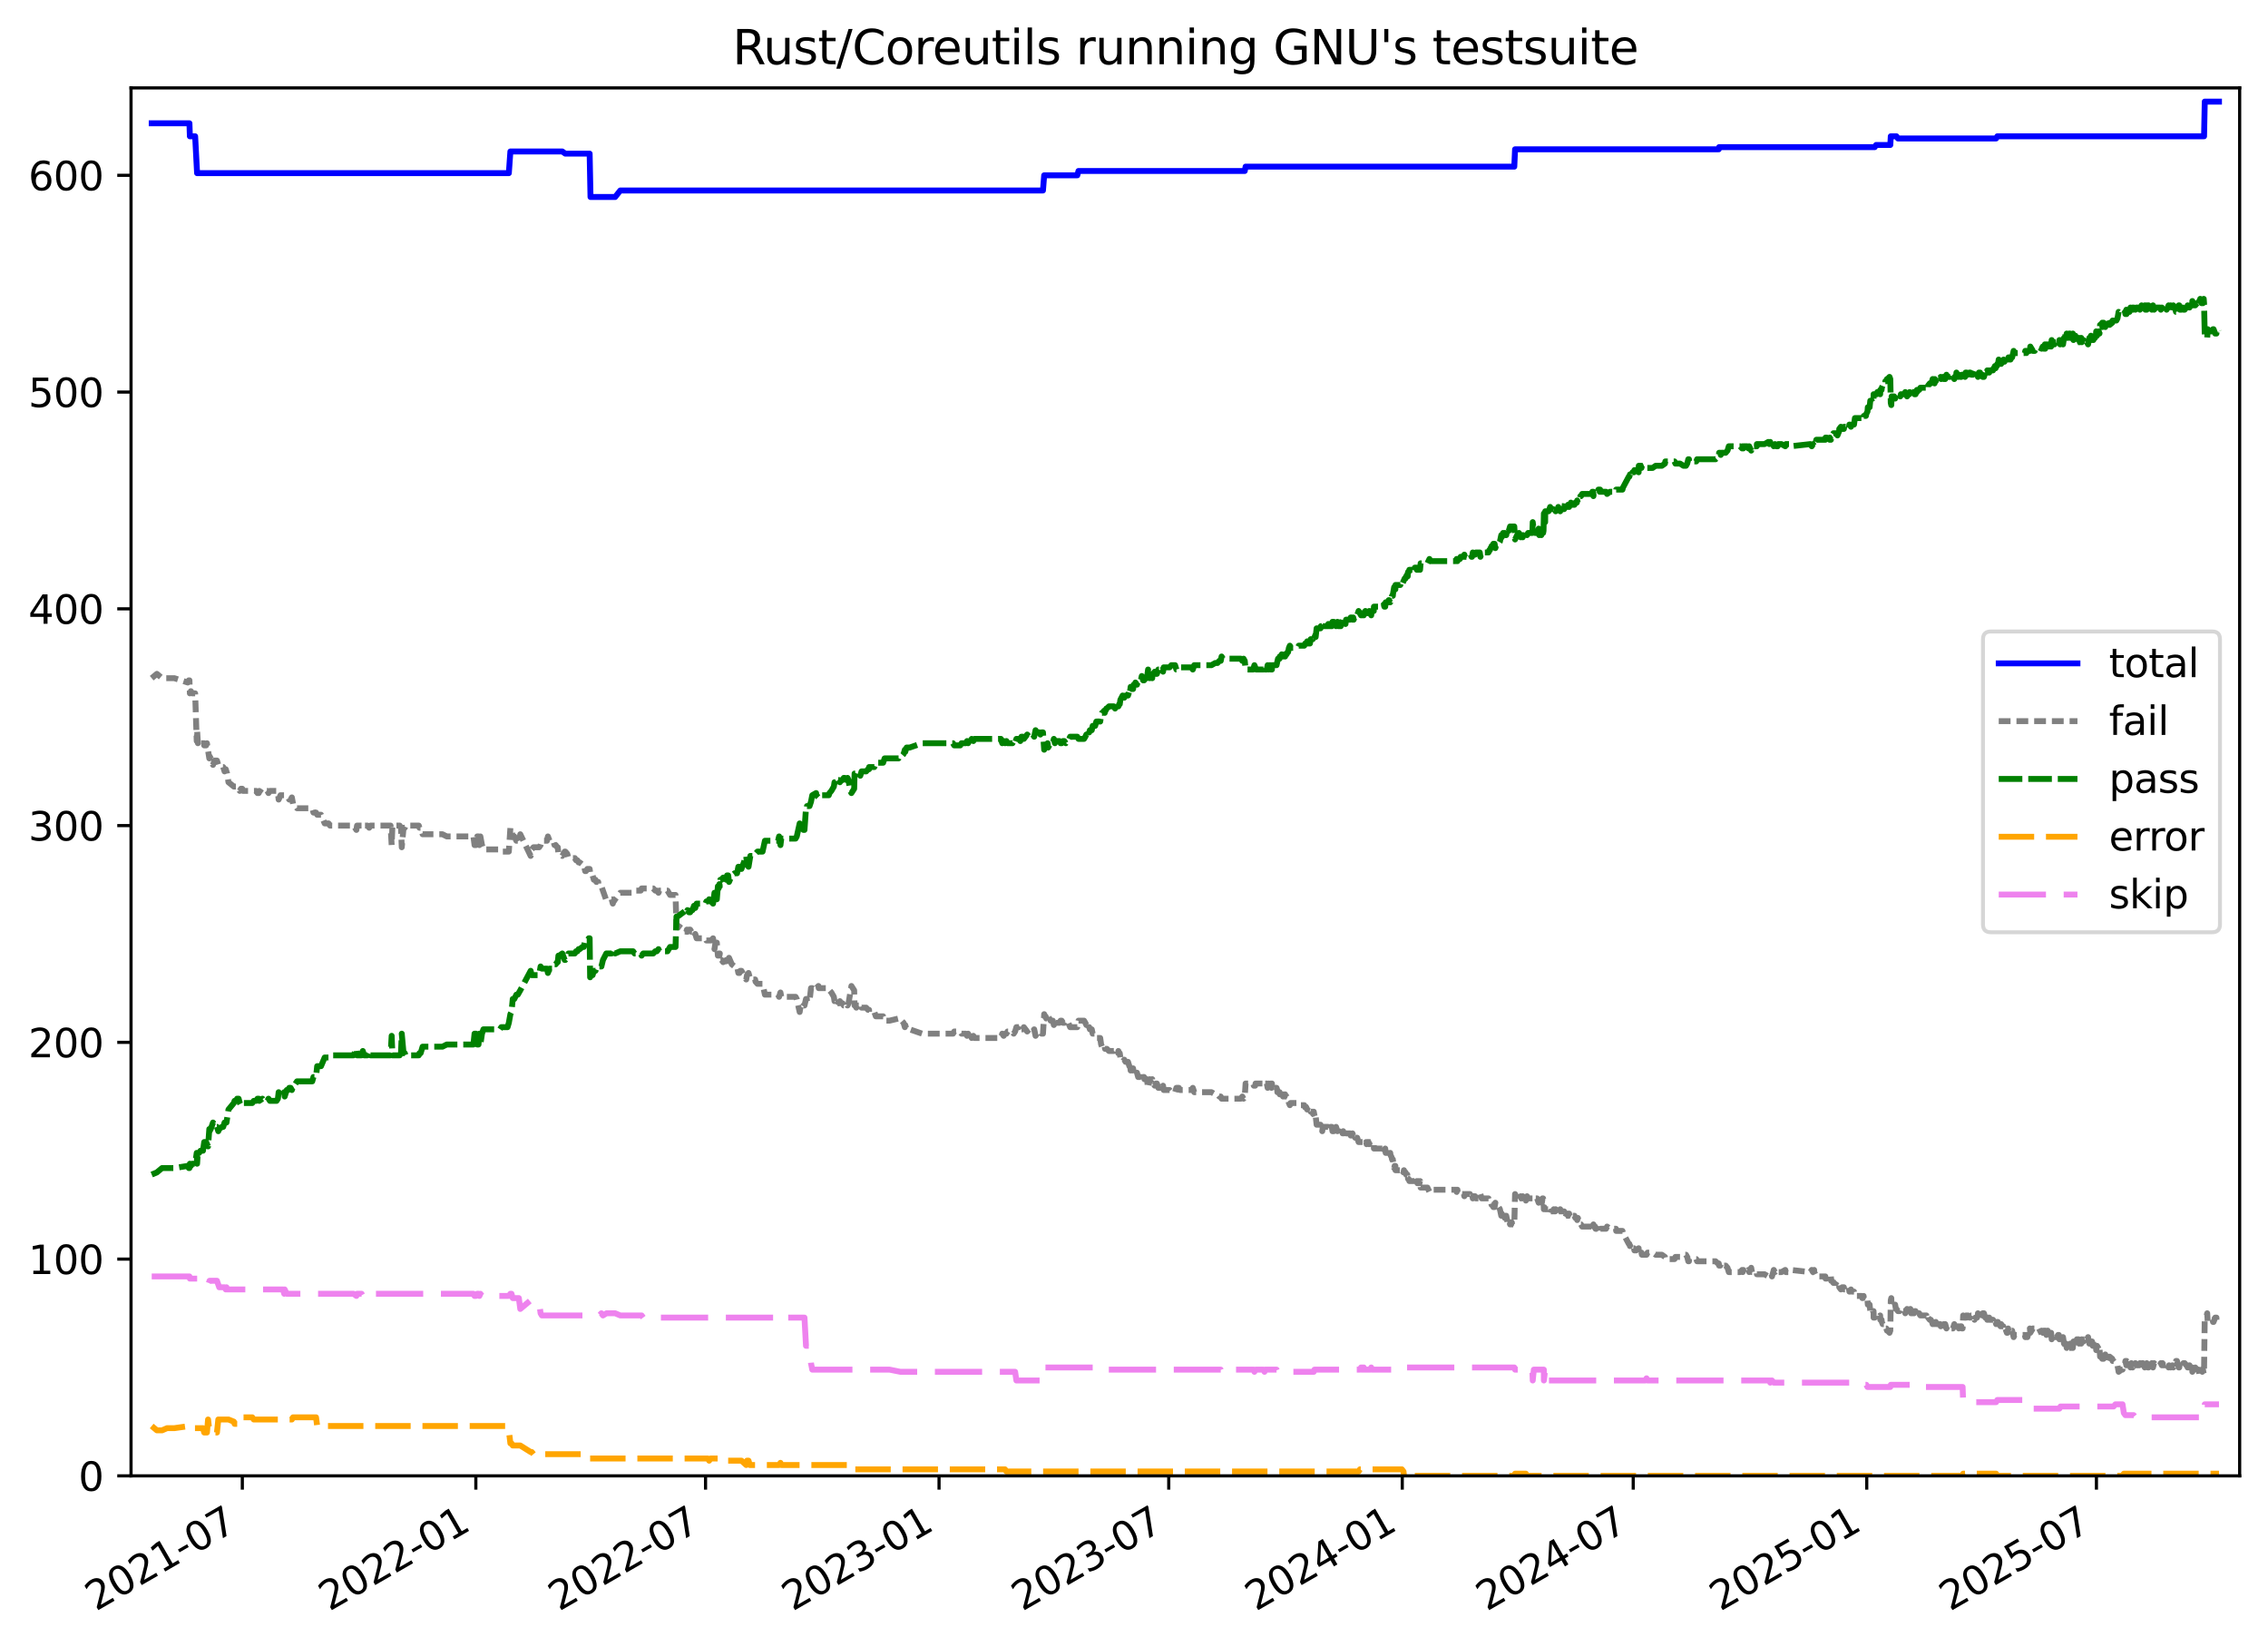 <?xml version="1.0" encoding="utf-8" standalone="no"?>
<!DOCTYPE svg PUBLIC "-//W3C//DTD SVG 1.1//EN"
  "http://www.w3.org/Graphics/SVG/1.1/DTD/svg11.dtd">
<svg xmlns:xlink="http://www.w3.org/1999/xlink" width="576.168pt" height="418.303pt" viewBox="0 0 576.168 418.303" xmlns="http://www.w3.org/2000/svg" version="1.1">
 <defs>
  <style type="text/css">*{stroke-linejoin: round; stroke-linecap: butt}</style>
 </defs>
 <g id="figure_1">
  <g id="patch_1">
   <path d="M -0 418.303 
L 576.168 418.303 
L 576.168 0 
L -0 0 
z
" style="fill: #ffffff"/>
  </g>
  <g id="axes_1">
   <g id="patch_2">
    <path d="M 33.288 374.83 
L 568.967 374.83 
L 568.967 22.318 
L 33.288 22.318 
z
" style="fill: #ffffff"/>
   </g>
   <g id="matplotlib.axis_1">
    <g id="xtick_1">
     <g id="line2d_1">
      <defs>
       <path id="m15751192ec" d="M 0 0 
L 0 3.5 
" style="stroke: #000000; stroke-width: 0.8"/>
      </defs>
      <g>
       <use xlink:href="#m15751192ec" x="61.562" y="374.83" style="stroke: #000000; stroke-width: 0.8"/>
      </g>
     </g>
     <g id="text_1">
      <!-- 2021-07 -->
      <g transform="translate(24.338 409.302) rotate(-30) scale(0.1 -0.1)">
       <defs>
        <path id="DejaVuSans-32" d="M 1228 531 
L 3431 531 
L 3431 0 
L 469 0 
L 469 531 
Q 828 903 1448 1529 
Q 2069 2156 2228 2338 
Q 2531 2678 2651 2914 
Q 2772 3150 2772 3378 
Q 2772 3750 2511 3984 
Q 2250 4219 1831 4219 
Q 1534 4219 1204 4116 
Q 875 4013 500 3803 
L 500 4441 
Q 881 4594 1212 4672 
Q 1544 4750 1819 4750 
Q 2544 4750 2975 4387 
Q 3406 4025 3406 3419 
Q 3406 3131 3298 2873 
Q 3191 2616 2906 2266 
Q 2828 2175 2409 1742 
Q 1991 1309 1228 531 
z
" transform="scale(0.016)"/>
        <path id="DejaVuSans-30" d="M 2034 4250 
Q 1547 4250 1301 3770 
Q 1056 3291 1056 2328 
Q 1056 1369 1301 889 
Q 1547 409 2034 409 
Q 2525 409 2770 889 
Q 3016 1369 3016 2328 
Q 3016 3291 2770 3770 
Q 2525 4250 2034 4250 
z
M 2034 4750 
Q 2819 4750 3233 4129 
Q 3647 3509 3647 2328 
Q 3647 1150 3233 529 
Q 2819 -91 2034 -91 
Q 1250 -91 836 529 
Q 422 1150 422 2328 
Q 422 3509 836 4129 
Q 1250 4750 2034 4750 
z
" transform="scale(0.016)"/>
        <path id="DejaVuSans-31" d="M 794 531 
L 1825 531 
L 1825 4091 
L 703 3866 
L 703 4441 
L 1819 4666 
L 2450 4666 
L 2450 531 
L 3481 531 
L 3481 0 
L 794 0 
L 794 531 
z
" transform="scale(0.016)"/>
        <path id="DejaVuSans-2d" d="M 313 2009 
L 1997 2009 
L 1997 1497 
L 313 1497 
L 313 2009 
z
" transform="scale(0.016)"/>
        <path id="DejaVuSans-37" d="M 525 4666 
L 3525 4666 
L 3525 4397 
L 1831 0 
L 1172 0 
L 2766 4134 
L 525 4134 
L 525 4666 
z
" transform="scale(0.016)"/>
       </defs>
       <use xlink:href="#DejaVuSans-32"/>
       <use xlink:href="#DejaVuSans-30" x="63.623"/>
       <use xlink:href="#DejaVuSans-32" x="127.246"/>
       <use xlink:href="#DejaVuSans-31" x="190.869"/>
       <use xlink:href="#DejaVuSans-2d" x="254.492"/>
       <use xlink:href="#DejaVuSans-30" x="290.576"/>
       <use xlink:href="#DejaVuSans-37" x="354.199"/>
      </g>
     </g>
    </g>
    <g id="xtick_2">
     <g id="line2d_2">
      <g>
       <use xlink:href="#m15751192ec" x="120.883" y="374.83" style="stroke: #000000; stroke-width: 0.8"/>
      </g>
     </g>
     <g id="text_2">
      <!-- 2022-01 -->
      <g transform="translate(83.658 409.302) rotate(-30) scale(0.1 -0.1)">
       <use xlink:href="#DejaVuSans-32"/>
       <use xlink:href="#DejaVuSans-30" x="63.623"/>
       <use xlink:href="#DejaVuSans-32" x="127.246"/>
       <use xlink:href="#DejaVuSans-32" x="190.869"/>
       <use xlink:href="#DejaVuSans-2d" x="254.492"/>
       <use xlink:href="#DejaVuSans-30" x="290.576"/>
       <use xlink:href="#DejaVuSans-31" x="354.199"/>
      </g>
     </g>
    </g>
    <g id="xtick_3">
     <g id="line2d_3">
      <g>
       <use xlink:href="#m15751192ec" x="179.237" y="374.83" style="stroke: #000000; stroke-width: 0.8"/>
      </g>
     </g>
     <g id="text_3">
      <!-- 2022-07 -->
      <g transform="translate(142.012 409.302) rotate(-30) scale(0.1 -0.1)">
       <use xlink:href="#DejaVuSans-32"/>
       <use xlink:href="#DejaVuSans-30" x="63.623"/>
       <use xlink:href="#DejaVuSans-32" x="127.246"/>
       <use xlink:href="#DejaVuSans-32" x="190.869"/>
       <use xlink:href="#DejaVuSans-2d" x="254.492"/>
       <use xlink:href="#DejaVuSans-30" x="290.576"/>
       <use xlink:href="#DejaVuSans-37" x="354.199"/>
      </g>
     </g>
    </g>
    <g id="xtick_4">
     <g id="line2d_4">
      <g>
       <use xlink:href="#m15751192ec" x="238.558" y="374.83" style="stroke: #000000; stroke-width: 0.8"/>
      </g>
     </g>
     <g id="text_4">
      <!-- 2023-01 -->
      <g transform="translate(201.333 409.302) rotate(-30) scale(0.1 -0.1)">
       <defs>
        <path id="DejaVuSans-33" d="M 2597 2516 
Q 3050 2419 3304 2112 
Q 3559 1806 3559 1356 
Q 3559 666 3084 287 
Q 2609 -91 1734 -91 
Q 1441 -91 1130 -33 
Q 819 25 488 141 
L 488 750 
Q 750 597 1062 519 
Q 1375 441 1716 441 
Q 2309 441 2620 675 
Q 2931 909 2931 1356 
Q 2931 1769 2642 2001 
Q 2353 2234 1838 2234 
L 1294 2234 
L 1294 2753 
L 1863 2753 
Q 2328 2753 2575 2939 
Q 2822 3125 2822 3475 
Q 2822 3834 2567 4026 
Q 2313 4219 1838 4219 
Q 1578 4219 1281 4162 
Q 984 4106 628 3988 
L 628 4550 
Q 988 4650 1302 4700 
Q 1616 4750 1894 4750 
Q 2613 4750 3031 4423 
Q 3450 4097 3450 3541 
Q 3450 3153 3228 2886 
Q 3006 2619 2597 2516 
z
" transform="scale(0.016)"/>
       </defs>
       <use xlink:href="#DejaVuSans-32"/>
       <use xlink:href="#DejaVuSans-30" x="63.623"/>
       <use xlink:href="#DejaVuSans-32" x="127.246"/>
       <use xlink:href="#DejaVuSans-33" x="190.869"/>
       <use xlink:href="#DejaVuSans-2d" x="254.492"/>
       <use xlink:href="#DejaVuSans-30" x="290.576"/>
       <use xlink:href="#DejaVuSans-31" x="354.199"/>
      </g>
     </g>
    </g>
    <g id="xtick_5">
     <g id="line2d_5">
      <g>
       <use xlink:href="#m15751192ec" x="296.912" y="374.83" style="stroke: #000000; stroke-width: 0.8"/>
      </g>
     </g>
     <g id="text_5">
      <!-- 2023-07 -->
      <g transform="translate(259.687 409.302) rotate(-30) scale(0.1 -0.1)">
       <use xlink:href="#DejaVuSans-32"/>
       <use xlink:href="#DejaVuSans-30" x="63.623"/>
       <use xlink:href="#DejaVuSans-32" x="127.246"/>
       <use xlink:href="#DejaVuSans-33" x="190.869"/>
       <use xlink:href="#DejaVuSans-2d" x="254.492"/>
       <use xlink:href="#DejaVuSans-30" x="290.576"/>
       <use xlink:href="#DejaVuSans-37" x="354.199"/>
      </g>
     </g>
    </g>
    <g id="xtick_6">
     <g id="line2d_6">
      <g>
       <use xlink:href="#m15751192ec" x="356.233" y="374.83" style="stroke: #000000; stroke-width: 0.8"/>
      </g>
     </g>
     <g id="text_6">
      <!-- 2024-01 -->
      <g transform="translate(319.008 409.302) rotate(-30) scale(0.1 -0.1)">
       <defs>
        <path id="DejaVuSans-34" d="M 2419 4116 
L 825 1625 
L 2419 1625 
L 2419 4116 
z
M 2253 4666 
L 3047 4666 
L 3047 1625 
L 3713 1625 
L 3713 1100 
L 3047 1100 
L 3047 0 
L 2419 0 
L 2419 1100 
L 313 1100 
L 313 1709 
L 2253 4666 
z
" transform="scale(0.016)"/>
       </defs>
       <use xlink:href="#DejaVuSans-32"/>
       <use xlink:href="#DejaVuSans-30" x="63.623"/>
       <use xlink:href="#DejaVuSans-32" x="127.246"/>
       <use xlink:href="#DejaVuSans-34" x="190.869"/>
       <use xlink:href="#DejaVuSans-2d" x="254.492"/>
       <use xlink:href="#DejaVuSans-30" x="290.576"/>
       <use xlink:href="#DejaVuSans-31" x="354.199"/>
      </g>
     </g>
    </g>
    <g id="xtick_7">
     <g id="line2d_7">
      <g>
       <use xlink:href="#m15751192ec" x="414.909" y="374.83" style="stroke: #000000; stroke-width: 0.8"/>
      </g>
     </g>
     <g id="text_7">
      <!-- 2024-07 -->
      <g transform="translate(377.684 409.302) rotate(-30) scale(0.1 -0.1)">
       <use xlink:href="#DejaVuSans-32"/>
       <use xlink:href="#DejaVuSans-30" x="63.623"/>
       <use xlink:href="#DejaVuSans-32" x="127.246"/>
       <use xlink:href="#DejaVuSans-34" x="190.869"/>
       <use xlink:href="#DejaVuSans-2d" x="254.492"/>
       <use xlink:href="#DejaVuSans-30" x="290.576"/>
       <use xlink:href="#DejaVuSans-37" x="354.199"/>
      </g>
     </g>
    </g>
    <g id="xtick_8">
     <g id="line2d_8">
      <g>
       <use xlink:href="#m15751192ec" x="474.23" y="374.83" style="stroke: #000000; stroke-width: 0.8"/>
      </g>
     </g>
     <g id="text_8">
      <!-- 2025-01 -->
      <g transform="translate(437.005 409.302) rotate(-30) scale(0.1 -0.1)">
       <defs>
        <path id="DejaVuSans-35" d="M 691 4666 
L 3169 4666 
L 3169 4134 
L 1269 4134 
L 1269 2991 
Q 1406 3038 1543 3061 
Q 1681 3084 1819 3084 
Q 2600 3084 3056 2656 
Q 3513 2228 3513 1497 
Q 3513 744 3044 326 
Q 2575 -91 1722 -91 
Q 1428 -91 1123 -41 
Q 819 9 494 109 
L 494 744 
Q 775 591 1075 516 
Q 1375 441 1709 441 
Q 2250 441 2565 725 
Q 2881 1009 2881 1497 
Q 2881 1984 2565 2268 
Q 2250 2553 1709 2553 
Q 1456 2553 1204 2497 
Q 953 2441 691 2322 
L 691 4666 
z
" transform="scale(0.016)"/>
       </defs>
       <use xlink:href="#DejaVuSans-32"/>
       <use xlink:href="#DejaVuSans-30" x="63.623"/>
       <use xlink:href="#DejaVuSans-32" x="127.246"/>
       <use xlink:href="#DejaVuSans-35" x="190.869"/>
       <use xlink:href="#DejaVuSans-2d" x="254.492"/>
       <use xlink:href="#DejaVuSans-30" x="290.576"/>
       <use xlink:href="#DejaVuSans-31" x="354.199"/>
      </g>
     </g>
    </g>
    <g id="xtick_9">
     <g id="line2d_9">
      <g>
       <use xlink:href="#m15751192ec" x="532.583" y="374.83" style="stroke: #000000; stroke-width: 0.8"/>
      </g>
     </g>
     <g id="text_9">
      <!-- 2025-07 -->
      <g transform="translate(495.359 409.302) rotate(-30) scale(0.1 -0.1)">
       <use xlink:href="#DejaVuSans-32"/>
       <use xlink:href="#DejaVuSans-30" x="63.623"/>
       <use xlink:href="#DejaVuSans-32" x="127.246"/>
       <use xlink:href="#DejaVuSans-35" x="190.869"/>
       <use xlink:href="#DejaVuSans-2d" x="254.492"/>
       <use xlink:href="#DejaVuSans-30" x="290.576"/>
       <use xlink:href="#DejaVuSans-37" x="354.199"/>
      </g>
     </g>
    </g>
   </g>
   <g id="matplotlib.axis_2">
    <g id="ytick_1">
     <g id="line2d_10">
      <defs>
       <path id="m41847a389e" d="M 0 0 
L -3.5 0 
" style="stroke: #000000; stroke-width: 0.8"/>
      </defs>
      <g>
       <use xlink:href="#m41847a389e" x="33.288" y="374.83" style="stroke: #000000; stroke-width: 0.8"/>
      </g>
     </g>
     <g id="text_10">
      <!-- 0 -->
      <g transform="translate(19.925 378.629) scale(0.1 -0.1)">
       <use xlink:href="#DejaVuSans-30"/>
      </g>
     </g>
    </g>
    <g id="ytick_2">
     <g id="line2d_11">
      <g>
       <use xlink:href="#m41847a389e" x="33.288" y="319.779" style="stroke: #000000; stroke-width: 0.8"/>
      </g>
     </g>
     <g id="text_11">
      <!-- 100 -->
      <g transform="translate(7.2 323.579) scale(0.1 -0.1)">
       <use xlink:href="#DejaVuSans-31"/>
       <use xlink:href="#DejaVuSans-30" x="63.623"/>
       <use xlink:href="#DejaVuSans-30" x="127.246"/>
      </g>
     </g>
    </g>
    <g id="ytick_3">
     <g id="line2d_12">
      <g>
       <use xlink:href="#m41847a389e" x="33.288" y="264.729" style="stroke: #000000; stroke-width: 0.8"/>
      </g>
     </g>
     <g id="text_12">
      <!-- 200 -->
      <g transform="translate(7.2 268.528) scale(0.1 -0.1)">
       <use xlink:href="#DejaVuSans-32"/>
       <use xlink:href="#DejaVuSans-30" x="63.623"/>
       <use xlink:href="#DejaVuSans-30" x="127.246"/>
      </g>
     </g>
    </g>
    <g id="ytick_4">
     <g id="line2d_13">
      <g>
       <use xlink:href="#m41847a389e" x="33.288" y="209.678" style="stroke: #000000; stroke-width: 0.8"/>
      </g>
     </g>
     <g id="text_13">
      <!-- 300 -->
      <g transform="translate(7.2 213.477) scale(0.1 -0.1)">
       <use xlink:href="#DejaVuSans-33"/>
       <use xlink:href="#DejaVuSans-30" x="63.623"/>
       <use xlink:href="#DejaVuSans-30" x="127.246"/>
      </g>
     </g>
    </g>
    <g id="ytick_5">
     <g id="line2d_14">
      <g>
       <use xlink:href="#m41847a389e" x="33.288" y="154.627" style="stroke: #000000; stroke-width: 0.8"/>
      </g>
     </g>
     <g id="text_14">
      <!-- 400 -->
      <g transform="translate(7.2 158.426) scale(0.1 -0.1)">
       <use xlink:href="#DejaVuSans-34"/>
       <use xlink:href="#DejaVuSans-30" x="63.623"/>
       <use xlink:href="#DejaVuSans-30" x="127.246"/>
      </g>
     </g>
    </g>
    <g id="ytick_6">
     <g id="line2d_15">
      <g>
       <use xlink:href="#m41847a389e" x="33.288" y="99.576" style="stroke: #000000; stroke-width: 0.8"/>
      </g>
     </g>
     <g id="text_15">
      <!-- 500 -->
      <g transform="translate(7.2 103.376) scale(0.1 -0.1)">
       <use xlink:href="#DejaVuSans-35"/>
       <use xlink:href="#DejaVuSans-30" x="63.623"/>
       <use xlink:href="#DejaVuSans-30" x="127.246"/>
      </g>
     </g>
    </g>
    <g id="ytick_7">
     <g id="line2d_16">
      <g>
       <use xlink:href="#m41847a389e" x="33.288" y="44.526" style="stroke: #000000; stroke-width: 0.8"/>
      </g>
     </g>
     <g id="text_16">
      <!-- 600 -->
      <g transform="translate(7.2 48.325) scale(0.1 -0.1)">
       <defs>
        <path id="DejaVuSans-36" d="M 2113 2584 
Q 1688 2584 1439 2293 
Q 1191 2003 1191 1497 
Q 1191 994 1439 701 
Q 1688 409 2113 409 
Q 2538 409 2786 701 
Q 3034 994 3034 1497 
Q 3034 2003 2786 2293 
Q 2538 2584 2113 2584 
z
M 3366 4563 
L 3366 3988 
Q 3128 4100 2886 4159 
Q 2644 4219 2406 4219 
Q 1781 4219 1451 3797 
Q 1122 3375 1075 2522 
Q 1259 2794 1537 2939 
Q 1816 3084 2150 3084 
Q 2853 3084 3261 2657 
Q 3669 2231 3669 1497 
Q 3669 778 3244 343 
Q 2819 -91 2113 -91 
Q 1303 -91 875 529 
Q 447 1150 447 2328 
Q 447 3434 972 4092 
Q 1497 4750 2381 4750 
Q 2619 4750 2861 4703 
Q 3103 4656 3366 4563 
z
" transform="scale(0.016)"/>
       </defs>
       <use xlink:href="#DejaVuSans-36"/>
       <use xlink:href="#DejaVuSans-30" x="63.623"/>
       <use xlink:href="#DejaVuSans-30" x="127.246"/>
      </g>
     </g>
    </g>
   </g>
   <g id="line2d_17">
    <path d="M 38.539 31.313 
L 48.126 31.313 
L 48.234 34.616 
L 49.576 34.616 
L 50.068 43.975 
L 129.266 43.975 
L 129.66 38.47 
L 142.84 38.47 
L 143.614 39.021 
L 149.794 39.021 
L 150.011 50.031 
L 156.278 50.031 
L 157.577 48.379 
L 264.958 48.379 
L 265.264 44.526 
L 273.68 44.526 
L 273.981 43.425 
L 316.223 43.425 
L 316.433 42.324 
L 384.694 42.324 
L 384.89 37.92 
L 436.641 37.92 
L 436.73 37.369 
L 476.258 37.369 
L 476.621 36.818 
L 480.217 36.818 
L 480.336 34.616 
L 481.779 34.616 
L 482.154 35.167 
L 507.097 35.167 
L 507.405 34.616 
L 559.924 34.616 
L 560.103 25.808 
L 563.716 25.808 
L 563.716 25.808 
" clip-path="url(#p4ad1c41d44)" style="fill: none; stroke: #0000ff; stroke-width: 1.5; stroke-linecap: square"/>
   </g>
   <g id="line2d_18">
    <path d="M 38.539 172.243 
L 39.857 171.142 
L 41.171 172.243 
L 44.282 172.243 
L 47.713 173.344 
L 47.967 172.794 
L 48.126 172.794 
L 48.234 176.097 
L 48.485 175.546 
L 48.855 176.097 
L 49.576 176.097 
L 49.978 188.208 
L 50.068 185.456 
L 50.276 188.759 
L 50.343 188.208 
L 50.576 188.208 
L 50.95 188.759 
L 51.849 188.759 
L 51.876 189.309 
L 52.364 189.309 
L 52.57 188.759 
L 53.174 192.612 
L 53.243 192.062 
L 53.54 192.612 
L 54.113 194.264 
L 54.502 193.163 
L 55.116 193.163 
L 55.46 194.264 
L 55.692 194.264 
L 56.391 194.814 
L 56.705 194.814 
L 57.046 195.915 
L 57.351 195.365 
L 57.69 196.466 
L 58.042 198.668 
L 59.404 199.769 
L 59.982 199.769 
L 60.23 200.319 
L 60.624 200.319 
L 60.915 200.87 
L 61.211 200.319 
L 61.54 200.319 
L 61.734 200.87 
L 65.076 200.87 
L 65.413 201.42 
L 65.736 201.42 
L 65.862 200.87 
L 66.66 201.42 
L 66.995 200.87 
L 67.917 200.87 
L 68.214 201.42 
L 68.578 200.87 
L 70.257 200.87 
L 70.601 201.42 
L 70.79 203.072 
L 71.249 201.971 
L 72.318 201.971 
L 72.848 202.521 
L 73.169 202.521 
L 73.48 203.072 
L 73.828 203.072 
L 74.147 202.521 
L 74.452 204.173 
L 74.722 204.173 
L 75.458 205.274 
L 79.322 205.274 
L 79.63 206.375 
L 80.284 206.375 
L 80.575 206.925 
L 81.549 206.925 
L 82.482 209.127 
L 83.474 209.127 
L 83.829 209.678 
L 89.819 209.678 
L 90.539 210.779 
L 90.702 209.678 
L 91.855 209.678 
L 92.168 210.228 
L 92.514 209.678 
L 93.336 209.678 
L 93.791 210.228 
L 94.128 209.678 
L 99.22 209.678 
L 99.499 214.632 
L 99.692 209.678 
L 101.537 209.678 
L 101.872 210.228 
L 102.063 215.183 
L 102.515 210.228 
L 102.834 210.228 
L 103.046 209.678 
L 106.387 209.678 
L 106.557 210.228 
L 106.86 210.228 
L 107.36 211.88 
L 112.401 211.88 
L 113.501 212.43 
L 120.271 212.43 
L 120.553 214.632 
L 120.913 214.632 
L 121.233 212.43 
L 121.562 212.43 
L 121.788 214.632 
L 122.033 212.43 
L 122.441 214.632 
L 122.803 215.733 
L 126.992 215.733 
L 127.354 216.284 
L 129.266 216.284 
L 129.66 210.228 
L 129.942 210.779 
L 130.26 212.43 
L 130.654 212.43 
L 131.181 213.531 
L 131.544 213.531 
L 131.812 214.082 
L 132.173 211.88 
L 134.809 217.385 
L 135.078 215.733 
L 135.53 215.183 
L 136.964 215.183 
L 137.331 214.632 
L 137.656 213.531 
L 138.954 213.531 
L 139.192 212.43 
L 139.609 213.531 
L 140.552 213.531 
L 140.873 214.632 
L 141.183 214.632 
L 141.549 215.183 
L 141.697 215.183 
L 141.863 216.834 
L 142.087 216.834 
L 142.84 217.385 
L 143.462 216.284 
L 143.614 216.284 
L 144.101 216.834 
L 144.414 217.935 
L 146.031 217.935 
L 146.343 218.486 
L 146.679 218.486 
L 146.989 219.036 
L 147.28 219.036 
L 147.955 219.587 
L 148.304 219.587 
L 148.652 221.239 
L 148.858 221.239 
L 149.219 220.688 
L 149.794 220.688 
L 150.011 222.34 
L 150.544 222.34 
L 150.86 223.441 
L 151.281 223.441 
L 151.499 223.991 
L 151.977 223.991 
L 152.024 224.542 
L 152.266 224.542 
L 152.777 225.092 
L 153.939 228.395 
L 155.386 228.395 
L 155.682 229.496 
L 155.793 228.946 
L 155.921 228.946 
L 156.278 228.395 
L 157.577 226.744 
L 160.827 226.744 
L 161.204 226.193 
L 162.777 226.193 
L 163.001 225.643 
L 165.946 225.643 
L 166.46 226.193 
L 166.855 226.193 
L 167.285 226.744 
L 167.501 226.193 
L 169.572 226.193 
L 170.225 227.294 
L 171.616 227.294 
L 171.85 235.001 
L 172.114 235.001 
L 174.364 236.653 
L 174.502 236.102 
L 174.646 236.653 
L 175.02 236.102 
L 175.334 236.102 
L 175.665 236.653 
L 175.913 236.653 
L 176.311 237.754 
L 176.475 237.754 
L 176.627 237.203 
L 176.967 238.304 
L 179.226 238.304 
L 179.446 238.855 
L 180.662 238.855 
L 181.146 238.304 
L 181.508 241.057 
L 181.767 239.405 
L 182.103 239.405 
L 182.373 242.708 
L 182.562 242.158 
L 182.763 242.708 
L 182.864 242.158 
L 182.988 243.809 
L 183.309 243.809 
L 183.716 244.36 
L 184.514 243.809 
L 184.695 244.91 
L 184.992 244.91 
L 185.202 243.259 
L 185.915 244.91 
L 186.624 245.461 
L 187.247 245.461 
L 187.574 247.112 
L 187.874 247.112 
L 188.052 246.562 
L 188.364 246.562 
L 189.571 248.764 
L 189.773 247.663 
L 190.16 247.112 
L 190.615 248.764 
L 191.837 248.764 
L 191.942 249.314 
L 192.428 249.865 
L 193.727 249.865 
L 194.321 252.617 
L 197.66 252.617 
L 197.923 253.168 
L 198.27 252.067 
L 198.472 253.168 
L 202.112 253.168 
L 202.416 253.718 
L 203.149 257.022 
L 203.424 255.37 
L 203.752 255.92 
L 204.115 255.37 
L 204.371 255.37 
L 204.758 253.718 
L 204.966 253.718 
L 205.006 254.269 
L 205.659 254.269 
L 206.027 250.966 
L 206.351 250.966 
L 207.326 251.516 
L 207.388 250.966 
L 207.917 250.415 
L 207.996 250.966 
L 210.547 250.966 
L 210.725 251.516 
L 211.201 252.067 
L 211.837 253.168 
L 212.002 254.269 
L 212.226 254.269 
L 212.476 255.37 
L 212.777 254.819 
L 213.115 254.819 
L 213.369 254.269 
L 213.728 254.819 
L 214.047 254.819 
L 214.354 255.37 
L 214.602 255.37 
L 215.069 254.819 
L 215.312 255.37 
L 215.564 254.819 
L 216.294 250.415 
L 216.996 251.516 
L 217.098 255.37 
L 217.255 255.37 
L 217.541 255.92 
L 217.874 255.37 
L 218.178 255.37 
L 218.552 254.819 
L 218.876 255.92 
L 220.046 255.92 
L 220.511 256.471 
L 220.777 256.471 
L 220.797 257.022 
L 222.123 257.022 
L 222.5 258.123 
L 224.355 258.123 
L 224.725 259.224 
L 225.984 259.224 
L 228.277 258.673 
L 228.49 259.224 
L 229.064 259.224 
L 229.547 259.774 
L 229.87 260.875 
L 229.967 260.325 
L 230.318 261.426 
L 231.101 261.426 
L 234.268 262.527 
L 242.098 262.527 
L 242.417 261.976 
L 243.948 261.976 
L 244.265 262.527 
L 245.317 262.527 
L 245.679 263.077 
L 245.94 262.527 
L 246.243 263.077 
L 246.578 262.527 
L 246.853 263.628 
L 247.275 263.077 
L 247.582 263.628 
L 254.263 263.628 
L 254.608 262.527 
L 254.974 263.077 
L 255.304 262.527 
L 255.675 262.527 
L 255.972 261.976 
L 257.212 261.976 
L 257.526 262.527 
L 257.882 261.976 
L 258.206 260.875 
L 258.848 260.875 
L 259.21 260.325 
L 259.482 261.426 
L 259.83 261.426 
L 260.1 260.875 
L 260.951 261.976 
L 261.448 261.426 
L 261.744 261.976 
L 262.373 261.976 
L 262.728 261.426 
L 263.076 263.077 
L 263.412 262.527 
L 264.056 262.527 
L 264.302 261.976 
L 264.616 262.527 
L 264.958 262.527 
L 265.264 257.572 
L 265.386 258.123 
L 265.626 258.123 
L 265.793 258.673 
L 265.939 258.673 
L 266.131 259.224 
L 266.262 258.123 
L 266.904 259.224 
L 267.457 259.224 
L 267.725 260.325 
L 267.991 259.224 
L 268.165 259.774 
L 269.142 259.774 
L 269.432 259.224 
L 269.708 259.224 
L 270.055 259.774 
L 270.375 259.774 
L 270.755 259.224 
L 271.122 259.774 
L 271.406 259.774 
L 271.854 260.875 
L 273.68 260.875 
L 273.981 259.224 
L 275.396 259.224 
L 275.721 259.774 
L 275.977 260.325 
L 276.477 260.325 
L 276.633 261.426 
L 276.705 260.875 
L 276.874 261.426 
L 277.351 261.426 
L 277.585 262.527 
L 278.221 262.527 
L 278.517 263.628 
L 279.499 263.628 
L 279.735 265.279 
L 279.952 265.83 
L 280.077 265.83 
L 280.5 266.38 
L 280.649 265.83 
L 280.721 266.38 
L 281.186 266.38 
L 281.732 266.931 
L 282.958 266.931 
L 283.274 266.38 
L 283.576 266.931 
L 283.918 266.931 
L 284.081 267.481 
L 284.121 266.931 
L 284.315 267.481 
L 284.467 267.481 
L 284.617 268.582 
L 285.194 269.683 
L 285.614 269.133 
L 285.934 269.683 
L 286.563 269.683 
L 286.904 270.784 
L 287.029 270.234 
L 287.231 271.885 
L 287.519 271.335 
L 287.705 271.885 
L 287.853 271.335 
L 288.016 272.436 
L 288.348 272.436 
L 288.446 272.986 
L 288.835 272.436 
L 289.137 273.537 
L 289.816 273.537 
L 290.061 274.638 
L 290.408 273.537 
L 290.644 273.537 
L 290.73 274.087 
L 291.365 274.087 
L 291.661 276.289 
L 292.088 274.087 
L 292.154 274.638 
L 292.716 274.087 
L 292.769 275.188 
L 292.963 275.188 
L 293.352 275.739 
L 293.668 275.188 
L 293.907 275.188 
L 294.26 276.289 
L 294.645 276.289 
L 295.017 275.739 
L 295.296 276.289 
L 295.465 275.739 
L 295.634 276.84 
L 297.125 276.84 
L 297.584 277.39 
L 298.52 277.39 
L 298.852 276.289 
L 299.478 276.289 
L 299.791 276.84 
L 302.642 276.84 
L 303.026 276.289 
L 303.387 277.39 
L 307.761 277.39 
L 308.721 277.941 
L 309.291 277.941 
L 309.754 278.491 
L 310.12 278.491 
L 310.335 279.042 
L 315.204 279.042 
L 315.599 278.491 
L 315.913 279.042 
L 316.223 278.491 
L 316.433 275.188 
L 318.356 275.188 
L 318.528 275.739 
L 318.861 275.739 
L 318.971 275.188 
L 320.962 275.188 
L 321.238 275.739 
L 321.343 275.188 
L 321.816 275.188 
L 322.034 276.289 
L 322.31 275.188 
L 322.516 276.289 
L 322.662 276.289 
L 322.851 275.188 
L 323.015 276.289 
L 323.121 275.188 
L 323.163 276.289 
L 324.297 276.289 
L 324.477 276.84 
L 324.503 277.39 
L 325.08 277.39 
L 325.114 277.941 
L 325.447 277.941 
L 325.619 278.491 
L 325.766 277.941 
L 325.946 278.491 
L 326.068 277.941 
L 326.354 278.491 
L 326.475 277.941 
L 326.492 278.491 
L 326.854 278.491 
L 327.082 279.042 
L 327.225 279.042 
L 327.439 280.143 
L 327.678 280.693 
L 327.842 280.143 
L 329.674 280.143 
L 329.936 280.693 
L 331.339 280.693 
L 331.563 281.244 
L 331.859 281.244 
L 332.079 281.794 
L 332.2 281.244 
L 332.781 281.244 
L 332.977 282.345 
L 333.51 282.345 
L 333.561 282.895 
L 333.636 282.345 
L 333.751 282.345 
L 333.958 283.446 
L 334.173 283.996 
L 334.233 283.446 
L 334.477 285.648 
L 335.464 285.648 
L 335.564 286.198 
L 335.78 286.198 
L 335.907 287.299 
L 336.056 286.198 
L 337.367 286.198 
L 337.443 286.749 
L 337.694 286.198 
L 337.815 286.749 
L 338.038 286.198 
L 338.327 286.198 
L 338.504 287.299 
L 338.827 287.299 
L 338.96 286.749 
L 339.074 287.85 
L 339.409 286.198 
L 339.761 287.299 
L 340.016 286.198 
L 340.612 286.198 
L 341.076 287.85 
L 341.22 287.299 
L 341.38 287.85 
L 341.812 286.749 
L 341.95 287.85 
L 342.974 287.85 
L 343.139 288.4 
L 343.427 288.4 
L 343.58 287.85 
L 343.774 288.4 
L 343.896 287.85 
L 344.269 288.951 
L 344.778 288.951 
L 345.137 290.052 
L 346.692 290.052 
L 346.862 290.602 
L 347.07 290.052 
L 347.173 290.602 
L 347.385 290.052 
L 347.666 290.052 
L 347.848 290.602 
L 347.967 290.052 
L 348.347 290.052 
L 348.465 290.602 
L 348.998 290.602 
L 349.034 291.703 
L 351.313 291.703 
L 351.538 292.254 
L 351.686 291.703 
L 351.811 292.254 
L 351.906 291.703 
L 352.02 292.805 
L 352.545 292.805 
L 352.792 293.355 
L 352.843 292.805 
L 352.894 293.355 
L 353.177 292.805 
L 353.25 293.355 
L 353.526 293.906 
L 353.635 294.456 
L 353.841 294.456 
L 353.889 295.007 
L 354.177 296.658 
L 354.307 296.108 
L 354.481 296.108 
L 354.513 297.209 
L 355.742 297.209 
L 355.894 297.759 
L 356.135 297.209 
L 356.552 297.759 
L 356.663 297.209 
L 356.846 297.759 
L 357.07 297.759 
L 357.204 298.31 
L 357.514 298.31 
L 357.522 298.86 
L 357.618 298.31 
L 357.71 299.411 
L 357.845 299.411 
L 358.033 299.961 
L 359.322 299.961 
L 359.356 299.411 
L 359.437 300.512 
L 359.777 300.512 
L 359.951 299.961 
L 360.085 300.512 
L 360.286 299.961 
L 360.436 300.512 
L 360.606 300.512 
L 360.751 299.961 
L 360.896 301.613 
L 362.623 301.613 
L 363.142 302.714 
L 363.416 302.163 
L 369.941 302.163 
L 370.052 302.714 
L 370.25 302.163 
L 370.307 302.714 
L 370.899 302.714 
L 371.063 303.264 
L 371.894 303.264 
L 372.005 303.815 
L 372.162 303.264 
L 373.435 303.264 
L 373.611 303.815 
L 373.834 303.264 
L 373.956 303.264 
L 374.152 304.365 
L 374.26 303.815 
L 374.737 303.815 
L 374.945 304.365 
L 375.923 304.365 
L 376.082 303.264 
L 376.405 304.365 
L 378.143 304.365 
L 378.321 304.916 
L 378.48 304.916 
L 378.652 305.466 
L 378.78 305.466 
L 378.939 306.017 
L 379.31 306.017 
L 379.375 306.567 
L 379.685 306.567 
L 379.88 305.466 
L 380.033 306.017 
L 380.266 306.017 
L 380.361 306.567 
L 380.719 306.567 
L 381.038 307.118 
L 381.387 308.769 
L 381.501 308.219 
L 381.607 308.769 
L 381.851 309.32 
L 381.967 308.769 
L 382.277 309.32 
L 382.482 308.769 
L 382.65 308.769 
L 382.978 310.421 
L 383.177 309.87 
L 383.295 309.87 
L 383.623 310.971 
L 383.687 310.421 
L 383.9 310.971 
L 384.048 310.421 
L 384.169 310.971 
L 384.694 310.971 
L 384.89 303.264 
L 385.412 304.365 
L 385.757 304.365 
L 385.878 304.916 
L 386.066 304.365 
L 386.186 304.365 
L 386.329 303.815 
L 386.493 304.365 
L 386.718 304.365 
L 386.829 303.815 
L 386.97 304.365 
L 387.162 303.815 
L 387.238 304.365 
L 387.637 304.916 
L 387.931 303.815 
L 388.196 304.365 
L 389.378 304.365 
L 389.658 304.916 
L 389.952 304.365 
L 390.482 304.365 
L 390.887 305.466 
L 391.027 303.815 
L 391.261 304.365 
L 391.56 303.815 
L 391.696 305.466 
L 391.861 304.365 
L 392.017 304.365 
L 392.121 304.916 
L 392.198 307.118 
L 392.212 306.567 
L 392.556 307.118 
L 393.404 307.118 
L 393.806 308.219 
L 393.971 307.668 
L 394.565 307.668 
L 394.727 307.118 
L 394.9 307.668 
L 395.09 307.668 
L 395.202 307.118 
L 395.541 307.668 
L 395.74 307.668 
L 395.871 308.219 
L 396.031 307.668 
L 396.202 307.668 
L 396.363 307.118 
L 396.463 307.668 
L 397.359 307.668 
L 397.583 309.32 
L 397.855 308.769 
L 398.079 308.769 
L 398.26 308.219 
L 398.343 308.769 
L 398.624 308.219 
L 398.729 308.769 
L 398.977 308.769 
L 399.074 309.32 
L 399.37 308.769 
L 399.98 308.769 
L 400.206 309.32 
L 400.583 309.32 
L 400.678 309.87 
L 400.838 309.32 
L 401.213 310.421 
L 401.325 310.421 
L 401.491 310.971 
L 401.643 310.971 
L 401.931 311.522 
L 404.267 311.522 
L 404.516 312.072 
L 404.75 312.072 
L 404.797 310.971 
L 404.856 311.522 
L 405.237 311.522 
L 405.324 312.072 
L 405.825 312.072 
L 406.064 312.623 
L 406.386 312.623 
L 406.396 312.072 
L 406.503 312.623 
L 406.601 312.072 
L 408.001 312.072 
L 408.263 311.522 
L 408.995 312.072 
L 410.513 312.072 
L 410.579 312.623 
L 412.172 312.623 
L 412.316 313.173 
L 413.789 315.926 
L 413.928 315.926 
L 414.074 316.476 
L 414.139 315.926 
L 414.453 316.476 
L 414.744 317.027 
L 415.093 317.027 
L 415.21 317.577 
L 415.65 317.577 
L 416.288 317.027 
L 416.32 318.678 
L 416.834 318.678 
L 416.993 318.128 
L 417.109 318.678 
L 418.288 318.678 
L 418.562 318.128 
L 419.827 318.128 
L 420.609 318.678 
L 422.187 318.678 
L 422.964 319.229 
L 423.068 319.779 
L 425.405 319.779 
L 425.624 319.229 
L 426.811 319.229 
L 427.677 318.678 
L 428.308 318.678 
L 428.622 319.229 
L 428.9 320.33 
L 429.065 320.33 
L 429.072 319.779 
L 430.929 319.779 
L 431.129 320.33 
L 435.821 320.33 
L 436.413 320.88 
L 436.641 320.88 
L 436.73 321.431 
L 437.02 321.431 
L 437.141 320.88 
L 437.33 321.431 
L 438.39 321.431 
L 438.863 321.981 
L 439.191 323.082 
L 442.065 323.082 
L 442.571 322.532 
L 442.718 323.082 
L 442.866 322.532 
L 443.032 323.082 
L 443.821 323.082 
L 444.184 322.532 
L 444.369 323.082 
L 444.877 321.981 
L 445.075 323.082 
L 446.306 323.082 
L 446.321 323.633 
L 448.271 323.633 
L 449.22 324.183 
L 449.504 323.633 
L 450.033 323.633 
L 450.161 324.183 
L 450.613 322.532 
L 450.911 323.082 
L 451.312 322.532 
L 451.609 322.532 
L 451.744 323.082 
L 452.563 323.082 
L 453.536 322.532 
L 453.683 323.082 
L 454.651 323.082 
L 454.965 322.532 
L 459.893 323.082 
L 460.262 322.532 
L 460.581 323.082 
L 460.867 322.532 
L 460.899 323.082 
L 461.148 323.633 
L 461.292 323.633 
L 461.424 324.183 
L 463.715 324.183 
L 463.764 324.734 
L 464.048 324.734 
L 464.809 324.183 
L 464.833 324.734 
L 465.125 324.183 
L 465.196 325.284 
L 465.384 325.284 
L 465.766 325.835 
L 466.405 325.835 
L 466.793 325.284 
L 467.23 326.385 
L 467.248 326.936 
L 467.672 327.486 
L 467.984 326.936 
L 468.422 326.936 
L 468.513 327.486 
L 469.512 327.486 
L 469.649 326.936 
L 469.818 328.037 
L 469.957 328.037 
L 470.22 327.486 
L 470.46 328.037 
L 470.994 328.037 
L 471.229 329.138 
L 472.907 329.138 
L 473.108 329.689 
L 473.231 329.689 
L 473.433 329.138 
L 473.485 329.689 
L 474.02 329.689 
L 474.128 330.239 
L 474.421 330.239 
L 474.504 331.34 
L 474.961 331.34 
L 475.132 332.992 
L 475.489 332.992 
L 475.698 332.441 
L 475.811 332.992 
L 475.962 332.992 
L 475.974 334.643 
L 476.258 334.643 
L 476.621 334.093 
L 476.786 334.093 
L 476.927 334.643 
L 477.277 334.643 
L 477.64 334.093 
L 477.677 335.194 
L 477.998 335.194 
L 478.058 335.744 
L 478.281 336.295 
L 478.873 336.295 
L 478.96 337.396 
L 479.213 337.396 
L 479.362 337.946 
L 479.505 337.946 
L 480.017 338.497 
L 480.217 337.946 
L 480.336 330.239 
L 480.466 329.689 
L 480.553 331.891 
L 481.185 331.891 
L 481.444 331.34 
L 481.633 332.441 
L 481.779 332.441 
L 482.154 332.992 
L 482.567 332.992 
L 482.755 332.441 
L 482.902 332.992 
L 483.896 332.992 
L 484.019 333.542 
L 484.472 332.441 
L 484.841 332.992 
L 485.052 332.992 
L 485.133 333.542 
L 485.32 332.441 
L 485.501 333.542 
L 486.253 333.542 
L 486.37 332.992 
L 486.638 332.992 
L 486.68 333.542 
L 486.983 334.093 
L 486.995 333.542 
L 487.565 333.542 
L 487.859 334.093 
L 489.383 334.093 
L 489.497 334.643 
L 489.799 334.093 
L 489.809 334.643 
L 490.243 335.194 
L 490.51 335.194 
L 490.817 335.744 
L 490.97 336.295 
L 491.087 336.295 
L 491.456 335.194 
L 491.528 336.295 
L 491.776 335.744 
L 491.985 336.295 
L 492.916 336.295 
L 493.02 336.845 
L 493.15 336.295 
L 493.601 336.845 
L 493.818 336.295 
L 494.039 336.845 
L 494.171 336.295 
L 494.48 337.396 
L 494.693 336.845 
L 495.422 336.845 
L 495.713 337.396 
L 496.136 337.396 
L 496.473 336.295 
L 496.563 336.845 
L 496.923 336.845 
L 497.015 337.946 
L 497.469 336.845 
L 497.628 337.396 
L 497.994 336.845 
L 498.261 336.845 
L 498.398 337.396 
L 498.588 337.396 
L 498.725 334.093 
L 499.153 334.643 
L 499.209 333.542 
L 499.362 334.643 
L 499.503 334.093 
L 499.588 334.643 
L 499.924 334.093 
L 500.327 334.643 
L 500.53 334.643 
L 500.808 334.093 
L 501.204 334.093 
L 501.61 335.194 
L 501.823 334.643 
L 502.253 334.643 
L 502.454 334.093 
L 502.484 333.542 
L 502.734 334.643 
L 502.867 334.093 
L 503.023 334.643 
L 503.255 334.093 
L 503.518 334.093 
L 503.687 333.542 
L 504.007 333.542 
L 504.341 334.643 
L 504.567 334.093 
L 504.842 335.194 
L 504.986 335.194 
L 505.076 334.643 
L 505.356 334.643 
L 505.379 335.194 
L 506.308 335.194 
L 506.46 335.744 
L 506.591 335.744 
L 506.792 336.295 
L 506.965 335.744 
L 507.097 336.295 
L 507.294 335.744 
L 507.405 336.295 
L 507.548 335.744 
L 507.594 336.295 
L 507.753 337.396 
L 507.946 336.845 
L 508.007 336.295 
L 508.211 336.845 
L 508.378 336.295 
L 508.579 336.845 
L 508.909 336.845 
L 509.001 337.396 
L 509.228 336.845 
L 509.826 338.497 
L 509.987 338.497 
L 510.154 337.396 
L 510.232 337.946 
L 510.468 337.946 
L 510.575 337.396 
L 510.767 337.396 
L 510.942 337.946 
L 511.167 337.946 
L 511.545 339.598 
L 511.746 339.047 
L 514.39 339.047 
L 514.513 339.598 
L 514.669 339.598 
L 514.794 339.047 
L 515.046 339.598 
L 515.673 337.396 
L 515.778 338.497 
L 516.441 337.396 
L 516.906 337.396 
L 517.541 338.497 
L 518.665 337.946 
L 518.95 338.497 
L 519.265 337.946 
L 519.489 339.047 
L 519.579 337.946 
L 519.875 339.047 
L 520.198 337.946 
L 520.305 339.047 
L 520.511 339.047 
L 520.625 338.497 
L 520.831 339.047 
L 520.955 339.047 
L 521.07 338.497 
L 521.21 340.148 
L 521.577 339.047 
L 521.92 339.047 
L 522.13 339.598 
L 522.526 339.598 
L 522.848 339.047 
L 523.036 339.047 
L 523.178 340.148 
L 523.356 339.598 
L 523.455 340.148 
L 523.694 340.699 
L 523.841 340.699 
L 524.097 339.598 
L 524.342 341.249 
L 524.651 341.249 
L 524.674 342.35 
L 524.695 341.8 
L 524.857 341.249 
L 525.026 342.35 
L 525.097 341.249 
L 525.352 341.249 
L 525.387 341.8 
L 525.675 342.35 
L 525.847 342.35 
L 525.928 341.249 
L 526.314 342.35 
L 526.377 341.249 
L 526.587 342.35 
L 526.749 340.699 
L 527.241 341.8 
L 527.611 340.148 
L 527.64 340.699 
L 527.875 340.148 
L 528.023 340.148 
L 528.177 341.249 
L 528.361 340.148 
L 528.715 341.249 
L 528.849 340.148 
L 528.995 340.699 
L 529.291 340.699 
L 529.486 340.148 
L 529.861 340.148 
L 529.872 340.699 
L 530.461 339.598 
L 530.774 341.249 
L 530.939 341.249 
L 531.133 340.699 
L 531.187 341.8 
L 531.462 340.699 
L 531.631 341.8 
L 531.801 340.699 
L 531.871 341.249 
L 532.221 341.249 
L 532.43 341.8 
L 532.526 342.901 
L 532.721 341.8 
L 533.041 342.35 
L 533.183 342.901 
L 533.358 342.35 
L 533.508 344.552 
L 533.743 344.552 
L 534.054 345.103 
L 534.091 344.002 
L 534.397 345.103 
L 534.832 344.002 
L 534.95 345.653 
L 535.302 346.204 
L 535.687 345.103 
L 535.93 344.552 
L 536.608 345.103 
L 536.689 345.653 
L 536.942 345.653 
L 537.409 346.204 
L 537.64 346.204 
L 537.929 346.754 
L 538.22 348.406 
L 538.969 347.855 
L 539.21 347.855 
L 539.544 346.204 
L 539.862 346.204 
L 539.944 345.653 
L 540.186 346.754 
L 540.24 345.653 
L 540.504 346.204 
L 540.983 346.204 
L 541.23 347.305 
L 541.455 346.204 
L 541.764 347.305 
L 541.884 346.754 
L 542.049 347.305 
L 542.479 346.204 
L 542.728 346.754 
L 543.455 346.754 
L 543.628 346.204 
L 544.049 347.305 
L 544.221 346.204 
L 544.368 346.204 
L 544.426 346.754 
L 544.635 346.754 
L 544.861 347.305 
L 545.015 346.204 
L 545.255 347.305 
L 545.361 346.204 
L 545.655 347.305 
L 545.835 347.305 
L 545.952 346.754 
L 546.143 346.754 
L 546.198 346.204 
L 546.209 346.754 
L 546.535 346.754 
L 546.646 346.204 
L 546.945 347.305 
L 547.221 346.204 
L 547.694 346.754 
L 548.704 346.754 
L 548.946 346.204 
L 549.203 346.754 
L 549.369 346.204 
L 549.472 346.754 
L 550.189 346.754 
L 550.408 346.204 
L 550.911 347.305 
L 551.033 346.754 
L 551.435 347.305 
L 551.875 346.754 
L 552.108 347.305 
L 552.657 346.204 
L 552.801 345.653 
L 553.04 345.653 
L 553.499 347.305 
L 553.624 347.305 
L 553.783 346.204 
L 554.156 346.204 
L 554.365 346.754 
L 554.524 346.754 
L 554.687 346.204 
L 554.997 346.204 
L 555.42 346.754 
L 555.654 346.754 
L 555.75 347.305 
L 555.976 346.204 
L 556.095 347.305 
L 556.242 346.754 
L 556.336 347.305 
L 556.928 347.305 
L 556.949 348.406 
L 557.045 347.855 
L 557.224 347.855 
L 557.331 347.305 
L 557.499 347.855 
L 557.684 347.305 
L 558.157 347.855 
L 558.559 347.855 
L 558.712 348.956 
L 558.772 348.406 
L 558.951 348.956 
L 559.193 348.406 
L 559.305 347.855 
L 559.474 348.406 
L 559.64 347.855 
L 559.839 348.956 
L 559.924 347.855 
L 560.103 334.093 
L 560.592 334.093 
L 560.727 333.542 
L 560.856 335.744 
L 561.57 335.194 
L 562.101 335.194 
L 562.204 335.744 
L 562.337 335.744 
L 562.753 334.643 
L 563.068 334.643 
L 563.081 335.194 
L 563.475 335.744 
L 563.716 335.194 
L 563.716 335.194 
" clip-path="url(#p4ad1c41d44)" style="fill: none; stroke-dasharray: 3,1.5; stroke-dashoffset: 0; stroke: #808080; stroke-width: 1.5"/>
   </g>
   <g id="line2d_19">
    <path d="M 38.539 298.31 
L 39.857 297.759 
L 41.171 296.658 
L 44.282 296.658 
L 47.713 296.108 
L 47.967 296.658 
L 48.126 296.658 
L 48.234 295.557 
L 48.485 296.108 
L 48.855 295.557 
L 49.576 295.557 
L 49.978 292.805 
L 50.068 295.557 
L 50.276 292.254 
L 50.343 292.805 
L 50.576 292.805 
L 50.95 292.254 
L 51.563 292.254 
L 51.876 290.052 
L 52.364 290.052 
L 52.859 291.153 
L 53.174 286.749 
L 53.243 287.299 
L 53.54 286.749 
L 54.113 285.097 
L 54.502 286.198 
L 55.116 286.198 
L 55.46 287.299 
L 55.692 286.749 
L 56.391 286.198 
L 56.705 286.198 
L 57.046 285.097 
L 57.536 285.097 
L 58.042 281.794 
L 59.404 280.143 
L 59.589 279.592 
L 59.982 279.592 
L 60.23 279.042 
L 60.624 279.042 
L 60.915 280.143 
L 61.211 280.693 
L 61.54 280.693 
L 61.734 280.143 
L 64.09 280.143 
L 64.466 279.592 
L 65.076 279.592 
L 65.413 279.042 
L 65.736 279.042 
L 65.862 279.592 
L 66.66 279.042 
L 66.995 279.592 
L 67.917 279.592 
L 68.214 279.042 
L 68.578 279.592 
L 70.257 279.592 
L 70.601 279.042 
L 70.79 277.39 
L 71.249 278.491 
L 71.896 278.491 
L 72.199 277.39 
L 72.318 278.491 
L 72.848 276.84 
L 73.169 276.84 
L 73.48 276.289 
L 73.828 276.289 
L 74.147 276.84 
L 74.452 275.739 
L 74.722 275.739 
L 75.458 274.638 
L 79.322 274.638 
L 79.63 273.537 
L 80.284 273.537 
L 80.575 270.784 
L 81.549 270.784 
L 82.482 268.582 
L 83.474 268.582 
L 83.829 268.032 
L 89.819 268.032 
L 90.539 266.38 
L 90.702 268.032 
L 91.855 268.032 
L 92.168 266.931 
L 92.514 268.032 
L 93.336 268.032 
L 93.791 266.931 
L 94.128 268.032 
L 99.22 268.032 
L 99.499 263.077 
L 99.692 268.032 
L 101.537 268.032 
L 101.872 267.481 
L 102.063 262.527 
L 102.515 267.481 
L 102.834 267.481 
L 103.046 268.032 
L 106.387 268.032 
L 106.557 267.481 
L 106.86 267.481 
L 107.36 265.83 
L 112.401 265.83 
L 113.501 265.279 
L 120.271 265.279 
L 120.553 262.527 
L 120.913 262.527 
L 121.233 265.279 
L 121.562 265.279 
L 121.788 262.527 
L 122.033 265.279 
L 122.441 262.527 
L 122.803 261.426 
L 126.992 261.426 
L 127.354 260.875 
L 128.94 260.875 
L 129.266 259.774 
L 129.66 257.572 
L 129.942 257.022 
L 130.26 253.718 
L 130.654 253.718 
L 131.181 252.617 
L 131.544 252.617 
L 132.173 251.516 
L 134.809 246.562 
L 135.078 247.663 
L 136.964 247.663 
L 137.331 245.461 
L 137.656 246.011 
L 138.954 246.011 
L 139.192 247.112 
L 139.609 246.011 
L 140.552 246.011 
L 140.873 244.91 
L 141.183 244.91 
L 141.549 244.36 
L 141.697 244.36 
L 141.863 242.708 
L 142.087 242.708 
L 142.84 242.158 
L 143.462 243.809 
L 143.614 243.809 
L 144.101 243.259 
L 144.414 242.158 
L 146.031 242.158 
L 146.343 241.607 
L 146.679 241.607 
L 146.989 241.057 
L 147.28 241.057 
L 147.955 240.506 
L 148.304 240.506 
L 148.652 238.855 
L 149.219 238.855 
L 149.574 238.304 
L 149.794 238.304 
L 149.917 248.213 
L 150.011 247.663 
L 150.544 247.663 
L 150.86 246.562 
L 151.281 246.562 
L 151.499 246.011 
L 151.977 246.011 
L 152.024 245.461 
L 152.777 245.461 
L 153.181 243.809 
L 154.021 242.158 
L 155.386 242.158 
L 155.682 241.057 
L 155.793 241.607 
L 155.921 241.607 
L 156.278 242.158 
L 157.577 241.607 
L 160.827 241.607 
L 161.204 242.158 
L 162.777 242.158 
L 163.001 242.708 
L 163.411 242.158 
L 165.946 242.158 
L 166.46 241.607 
L 166.855 241.607 
L 167.285 241.057 
L 167.501 241.607 
L 169.572 241.607 
L 170.225 240.506 
L 171.616 240.506 
L 171.85 232.799 
L 172.114 232.799 
L 174.364 231.148 
L 174.502 231.698 
L 174.646 231.148 
L 175.02 231.698 
L 175.334 231.698 
L 175.665 231.148 
L 175.913 231.148 
L 176.311 230.047 
L 176.475 230.047 
L 176.627 230.597 
L 176.967 229.496 
L 179.226 229.496 
L 179.446 228.946 
L 179.813 228.946 
L 180.153 228.395 
L 180.506 228.946 
L 180.662 228.946 
L 181.146 229.496 
L 181.508 226.744 
L 181.767 228.395 
L 182.103 228.395 
L 182.373 225.092 
L 182.562 225.643 
L 182.763 224.542 
L 182.864 225.092 
L 182.988 223.441 
L 183.309 223.441 
L 183.716 222.89 
L 184.514 223.441 
L 184.695 222.34 
L 184.992 222.34 
L 185.202 223.991 
L 185.915 222.34 
L 186.624 221.789 
L 187.247 221.789 
L 187.574 220.138 
L 187.874 220.138 
L 188.052 220.688 
L 188.364 220.688 
L 189.571 217.385 
L 189.773 219.587 
L 190.16 220.138 
L 190.615 217.385 
L 191.837 217.385 
L 191.942 216.834 
L 192.428 216.284 
L 193.727 216.284 
L 194.321 213.531 
L 197.66 213.531 
L 197.923 212.43 
L 198.27 214.632 
L 198.472 212.981 
L 202.112 212.981 
L 202.416 212.43 
L 203.149 209.127 
L 203.424 210.779 
L 203.752 210.228 
L 204.115 210.779 
L 204.371 210.779 
L 204.758 205.274 
L 204.966 205.274 
L 205.006 204.723 
L 205.659 204.723 
L 206.027 203.622 
L 206.351 201.971 
L 207.326 201.42 
L 207.388 201.971 
L 207.917 202.521 
L 207.996 201.971 
L 210.547 201.971 
L 210.725 201.42 
L 211.201 200.87 
L 211.837 199.769 
L 212.002 198.668 
L 212.226 198.668 
L 212.476 197.567 
L 212.777 198.117 
L 213.115 198.117 
L 213.369 198.668 
L 213.728 198.117 
L 214.047 198.117 
L 214.354 197.567 
L 214.602 197.567 
L 215.069 198.117 
L 215.312 197.567 
L 215.564 198.117 
L 215.988 200.87 
L 216.294 201.42 
L 216.996 200.319 
L 217.098 196.466 
L 217.255 196.466 
L 217.541 195.915 
L 217.874 196.466 
L 218.178 196.466 
L 218.552 197.016 
L 218.876 195.915 
L 220.046 195.915 
L 220.511 195.365 
L 220.777 195.365 
L 220.797 194.814 
L 222.123 194.814 
L 222.5 193.713 
L 224.355 193.713 
L 224.725 192.612 
L 228.277 192.612 
L 228.49 192.062 
L 229.064 192.062 
L 229.547 191.511 
L 229.87 190.41 
L 229.967 190.961 
L 230.318 189.86 
L 231.101 189.86 
L 234.268 188.759 
L 242.098 188.759 
L 242.417 189.309 
L 243.948 189.309 
L 244.265 188.759 
L 245.317 188.759 
L 245.679 188.208 
L 245.94 188.759 
L 246.243 188.208 
L 246.578 188.759 
L 246.853 187.658 
L 247.275 188.208 
L 247.582 187.658 
L 254.263 187.658 
L 254.608 188.759 
L 254.974 188.208 
L 255.304 188.759 
L 255.675 188.208 
L 255.972 188.759 
L 257.212 188.759 
L 257.526 188.208 
L 257.882 188.759 
L 258.206 187.658 
L 258.848 187.658 
L 259.21 188.208 
L 259.482 187.107 
L 259.83 187.107 
L 260.1 187.658 
L 260.951 186.557 
L 261.448 187.107 
L 261.744 186.557 
L 262.373 186.557 
L 262.728 187.107 
L 263.076 185.456 
L 263.412 186.006 
L 264.056 186.006 
L 264.302 186.557 
L 264.616 186.006 
L 264.958 186.006 
L 265.264 190.41 
L 265.386 189.86 
L 265.626 189.86 
L 265.793 189.309 
L 265.939 189.309 
L 266.131 188.759 
L 266.262 189.86 
L 266.904 188.759 
L 267.457 188.759 
L 267.725 187.658 
L 267.991 188.759 
L 268.165 188.208 
L 269.142 188.208 
L 269.432 188.759 
L 269.708 188.759 
L 270.055 188.208 
L 270.375 188.208 
L 270.755 188.759 
L 271.122 188.208 
L 271.406 188.208 
L 271.854 187.107 
L 273.68 187.107 
L 273.981 187.658 
L 275.396 187.658 
L 275.721 187.107 
L 275.977 186.557 
L 276.477 186.557 
L 276.633 185.456 
L 276.705 186.006 
L 276.874 185.456 
L 277.351 185.456 
L 277.585 184.355 
L 278.221 184.355 
L 278.517 183.254 
L 279.499 183.254 
L 279.735 181.602 
L 279.952 181.051 
L 280.077 181.051 
L 280.5 180.501 
L 280.649 181.051 
L 280.721 180.501 
L 280.874 180.501 
L 281.052 179.95 
L 281.186 179.95 
L 281.732 179.4 
L 282.958 179.4 
L 283.274 179.95 
L 283.576 179.4 
L 283.918 179.4 
L 284.081 178.849 
L 284.121 179.4 
L 284.315 178.849 
L 284.467 178.849 
L 284.617 177.748 
L 285.194 176.647 
L 285.614 177.198 
L 285.934 176.647 
L 286.563 176.647 
L 286.904 175.546 
L 287.029 176.097 
L 287.231 174.445 
L 287.519 174.996 
L 287.705 174.445 
L 287.853 174.996 
L 288.016 173.895 
L 288.348 173.895 
L 288.446 173.344 
L 288.835 173.895 
L 289.137 172.794 
L 289.816 172.794 
L 290.061 171.693 
L 290.408 172.794 
L 290.644 172.794 
L 290.73 172.243 
L 291.365 172.243 
L 291.661 170.041 
L 292.088 172.243 
L 292.154 171.693 
L 292.716 172.243 
L 292.769 171.142 
L 292.963 171.142 
L 293.352 170.592 
L 293.668 171.142 
L 293.907 171.142 
L 294.26 170.041 
L 294.645 170.041 
L 295.017 170.592 
L 295.296 170.041 
L 295.465 170.592 
L 295.634 169.491 
L 297.125 169.491 
L 297.584 168.94 
L 298.52 168.94 
L 298.852 170.041 
L 299.478 170.041 
L 299.791 169.491 
L 302.642 169.491 
L 303.026 170.041 
L 303.387 168.94 
L 307.761 168.94 
L 308.721 168.39 
L 309.291 168.39 
L 309.754 167.839 
L 310.12 167.839 
L 310.335 166.738 
L 310.675 167.289 
L 315.204 167.289 
L 315.599 167.839 
L 315.913 167.289 
L 316.223 167.839 
L 316.433 170.041 
L 318.356 170.041 
L 318.674 168.94 
L 319.119 170.041 
L 320.962 170.041 
L 321.238 168.94 
L 321.343 170.041 
L 321.816 170.041 
L 322.034 168.94 
L 322.31 170.041 
L 322.516 168.94 
L 322.662 168.94 
L 322.851 170.041 
L 323.015 168.94 
L 323.121 170.041 
L 323.163 168.94 
L 324.297 168.94 
L 324.668 167.289 
L 325.08 167.289 
L 325.114 166.738 
L 325.447 166.738 
L 325.619 166.188 
L 325.766 166.738 
L 325.946 166.188 
L 326.068 166.738 
L 326.354 166.188 
L 326.475 166.738 
L 326.492 166.188 
L 326.854 166.188 
L 327.082 165.637 
L 327.225 165.637 
L 327.439 164.536 
L 327.678 163.986 
L 327.842 164.536 
L 329.674 164.536 
L 329.936 163.986 
L 331.339 163.986 
L 331.563 163.435 
L 331.859 163.435 
L 332.079 162.885 
L 332.2 163.435 
L 332.781 163.435 
L 332.977 162.334 
L 333.51 162.334 
L 333.561 161.784 
L 333.636 162.334 
L 333.932 162.334 
L 333.958 161.784 
L 334.173 161.233 
L 334.233 161.784 
L 334.477 159.582 
L 335.464 159.582 
L 335.564 159.031 
L 335.78 159.031 
L 335.907 157.93 
L 336.056 159.031 
L 337.367 159.031 
L 337.443 158.481 
L 337.694 159.031 
L 337.815 158.481 
L 338.038 159.031 
L 338.327 159.031 
L 338.504 157.93 
L 338.827 157.93 
L 338.96 158.481 
L 339.074 157.38 
L 339.409 159.031 
L 339.761 157.93 
L 340.016 159.031 
L 340.612 159.031 
L 341.076 157.38 
L 341.22 157.93 
L 341.38 157.38 
L 341.812 158.481 
L 341.95 157.38 
L 342.974 157.38 
L 343.139 156.829 
L 343.427 156.829 
L 343.58 157.38 
L 343.774 156.829 
L 343.896 157.38 
L 344.269 156.279 
L 344.778 156.279 
L 345.137 155.178 
L 345.761 156.279 
L 345.894 155.728 
L 346.058 156.279 
L 346.162 155.728 
L 346.37 155.728 
L 346.458 156.279 
L 346.862 155.178 
L 347.07 155.728 
L 347.173 155.178 
L 347.385 155.728 
L 347.666 155.728 
L 347.848 155.178 
L 347.967 155.728 
L 348.085 155.728 
L 348.347 156.279 
L 348.465 155.178 
L 348.998 155.178 
L 349.034 154.077 
L 351.313 154.077 
L 351.538 153.526 
L 351.686 154.077 
L 351.811 153.526 
L 351.906 154.077 
L 352.02 152.976 
L 352.545 152.976 
L 352.792 152.425 
L 352.843 152.976 
L 352.894 152.425 
L 353.177 152.976 
L 353.25 152.425 
L 353.526 151.875 
L 353.635 151.324 
L 353.841 151.324 
L 353.889 150.774 
L 354.177 149.122 
L 354.307 149.673 
L 354.481 149.673 
L 354.513 148.572 
L 355.742 148.572 
L 355.894 148.021 
L 356.135 148.572 
L 356.846 146.92 
L 357.07 146.92 
L 357.204 146.369 
L 357.514 146.369 
L 357.522 145.819 
L 357.618 146.369 
L 357.71 145.268 
L 357.845 145.268 
L 358.033 144.718 
L 359.322 144.718 
L 359.356 145.268 
L 359.437 144.167 
L 359.777 144.167 
L 359.951 144.718 
L 360.085 144.167 
L 360.286 144.718 
L 360.436 144.167 
L 360.606 144.167 
L 360.751 144.718 
L 360.896 143.066 
L 362.623 143.066 
L 363.142 141.965 
L 363.416 142.516 
L 369.941 142.516 
L 370.052 141.965 
L 370.25 142.516 
L 370.307 141.965 
L 370.899 141.965 
L 371.063 141.415 
L 371.894 141.415 
L 372.005 140.864 
L 372.162 141.415 
L 373.435 141.415 
L 373.611 140.864 
L 373.834 141.415 
L 373.956 141.415 
L 374.152 140.314 
L 374.26 140.864 
L 374.737 140.864 
L 374.945 140.314 
L 375.923 140.314 
L 376.082 141.415 
L 376.405 140.314 
L 378.143 140.314 
L 378.321 139.763 
L 378.48 139.763 
L 378.652 139.213 
L 378.78 139.213 
L 378.939 138.662 
L 379.31 138.662 
L 379.375 138.112 
L 379.685 138.112 
L 379.88 139.213 
L 380.033 138.662 
L 380.266 138.662 
L 380.361 138.112 
L 380.719 138.112 
L 381.038 137.561 
L 381.387 135.91 
L 381.501 136.46 
L 381.607 135.91 
L 381.851 135.359 
L 381.967 135.91 
L 382.277 135.359 
L 382.482 135.91 
L 382.65 135.91 
L 382.978 134.258 
L 383.177 134.809 
L 383.295 134.809 
L 383.623 133.708 
L 383.687 134.258 
L 383.9 133.708 
L 384.048 134.258 
L 384.169 133.708 
L 384.694 133.708 
L 384.89 137.011 
L 385.412 135.91 
L 385.757 135.91 
L 385.878 135.359 
L 386.066 135.91 
L 386.186 135.91 
L 386.329 136.46 
L 386.493 135.91 
L 386.718 135.91 
L 386.829 136.46 
L 386.97 135.91 
L 387.162 136.46 
L 387.238 135.91 
L 387.637 135.359 
L 387.791 135.359 
L 387.931 135.91 
L 388.196 135.359 
L 389.282 135.359 
L 389.378 132.607 
L 389.658 134.809 
L 389.952 135.359 
L 390.482 135.359 
L 390.887 134.258 
L 391.027 135.91 
L 391.261 135.359 
L 391.56 135.91 
L 391.696 134.258 
L 391.861 135.359 
L 392.017 135.359 
L 392.121 134.809 
L 392.212 130.405 
L 392.53 132.607 
L 392.556 129.854 
L 393.404 129.854 
L 393.806 128.753 
L 393.971 129.304 
L 394.565 129.304 
L 394.727 129.854 
L 394.9 129.304 
L 395.09 129.304 
L 395.202 129.854 
L 395.541 129.304 
L 395.74 129.304 
L 395.871 128.753 
L 396.031 129.304 
L 396.202 129.304 
L 396.363 129.854 
L 396.463 129.304 
L 397.359 129.304 
L 397.583 127.652 
L 397.855 128.203 
L 398.079 128.203 
L 398.26 128.753 
L 398.343 128.203 
L 398.624 128.753 
L 398.729 128.203 
L 398.977 128.203 
L 399.074 127.652 
L 399.37 128.203 
L 399.98 128.203 
L 400.206 127.652 
L 400.583 127.652 
L 400.678 127.102 
L 400.838 127.652 
L 401.213 126.551 
L 401.325 126.551 
L 401.491 126.001 
L 401.643 126.001 
L 401.931 125.45 
L 404.267 125.45 
L 404.516 124.9 
L 404.75 124.9 
L 404.797 126.001 
L 404.856 125.45 
L 405.237 125.45 
L 405.324 124.9 
L 405.825 124.9 
L 406.064 124.349 
L 406.386 124.349 
L 406.396 124.9 
L 406.503 124.349 
L 406.601 124.9 
L 408.001 124.9 
L 408.263 125.45 
L 408.995 124.9 
L 410.513 124.9 
L 410.579 124.349 
L 412.172 124.349 
L 412.316 123.799 
L 413.789 121.046 
L 413.928 121.046 
L 414.074 120.496 
L 414.139 121.046 
L 414.453 120.496 
L 414.744 119.945 
L 415.093 119.945 
L 415.21 119.395 
L 415.65 119.395 
L 416.288 119.945 
L 416.32 118.294 
L 416.834 118.294 
L 416.993 118.844 
L 417.109 118.294 
L 417.97 118.294 
L 418.288 118.844 
L 419.827 118.844 
L 420.609 118.294 
L 422.187 118.294 
L 422.964 117.743 
L 423.068 117.193 
L 425.405 117.193 
L 425.624 117.743 
L 426.811 117.743 
L 427.677 118.294 
L 428.308 118.294 
L 428.622 117.743 
L 428.9 116.642 
L 429.065 116.642 
L 429.072 117.193 
L 430.929 117.193 
L 431.129 116.642 
L 435.821 116.642 
L 436.413 116.092 
L 436.641 116.092 
L 436.73 114.991 
L 437.02 114.991 
L 437.141 115.541 
L 437.33 114.991 
L 438.39 114.991 
L 438.863 114.44 
L 439.191 113.339 
L 442.065 113.339 
L 442.571 113.89 
L 442.718 113.339 
L 442.866 113.89 
L 443.032 113.339 
L 443.821 113.339 
L 444.184 113.89 
L 444.369 113.339 
L 444.877 114.44 
L 445.075 113.339 
L 446.306 113.339 
L 446.321 112.789 
L 448.271 112.789 
L 449.22 112.238 
L 449.504 112.789 
L 449.712 112.238 
L 449.846 112.789 
L 450.033 112.789 
L 450.161 112.238 
L 450.613 113.339 
L 450.911 112.789 
L 451.312 113.339 
L 451.609 113.339 
L 451.744 112.789 
L 452.563 112.789 
L 453.536 113.339 
L 453.683 112.789 
L 454.651 112.789 
L 454.965 113.339 
L 459.893 112.789 
L 460.262 113.339 
L 460.581 112.789 
L 460.867 113.339 
L 460.899 112.789 
L 461.148 112.238 
L 461.292 112.238 
L 461.424 111.688 
L 463.715 111.688 
L 463.764 111.137 
L 464.048 111.137 
L 464.809 111.688 
L 464.833 111.137 
L 465.125 111.688 
L 465.196 110.587 
L 465.384 110.587 
L 465.766 110.036 
L 466.405 110.036 
L 466.793 110.587 
L 467.23 109.485 
L 467.248 108.935 
L 467.672 108.384 
L 467.984 108.935 
L 468.422 108.935 
L 468.513 108.384 
L 469.512 108.384 
L 469.649 108.935 
L 469.818 107.834 
L 469.957 107.834 
L 470.22 108.384 
L 470.46 107.834 
L 470.994 107.834 
L 471.229 106.182 
L 472.907 106.182 
L 473.108 105.632 
L 473.231 105.632 
L 473.433 106.182 
L 473.485 105.632 
L 474.02 105.632 
L 474.128 105.081 
L 474.421 104.531 
L 474.504 103.43 
L 474.961 103.43 
L 475.132 101.778 
L 475.489 101.778 
L 475.698 102.329 
L 475.811 101.778 
L 475.962 101.778 
L 475.974 100.127 
L 476.786 100.127 
L 476.927 99.576 
L 477.277 99.576 
L 477.64 100.127 
L 477.677 99.026 
L 477.998 99.026 
L 478.058 98.475 
L 478.281 97.925 
L 478.873 97.925 
L 478.96 96.824 
L 479.213 96.824 
L 479.362 96.273 
L 479.505 96.273 
L 480.017 95.723 
L 480.217 96.273 
L 480.336 102.329 
L 480.466 102.879 
L 480.553 100.677 
L 481.185 100.677 
L 481.444 101.228 
L 481.633 100.127 
L 482.567 100.127 
L 482.755 100.677 
L 482.902 100.127 
L 483.896 100.127 
L 484.019 99.576 
L 484.472 100.677 
L 484.841 100.127 
L 485.052 100.127 
L 485.133 99.576 
L 485.32 100.677 
L 485.501 99.576 
L 486.253 99.576 
L 486.37 100.127 
L 486.638 100.127 
L 486.68 99.576 
L 486.983 99.026 
L 486.995 99.576 
L 487.239 99.026 
L 487.565 99.026 
L 487.859 98.475 
L 489.383 98.475 
L 489.497 97.925 
L 489.799 98.475 
L 489.809 97.925 
L 490.243 97.374 
L 490.51 97.374 
L 490.817 96.824 
L 490.97 96.273 
L 491.087 96.273 
L 491.456 97.374 
L 491.528 96.273 
L 491.776 96.824 
L 491.985 96.273 
L 492.916 96.273 
L 493.02 95.723 
L 493.15 96.273 
L 493.601 95.723 
L 493.818 96.273 
L 494.039 95.723 
L 494.171 96.273 
L 494.48 95.172 
L 494.693 95.723 
L 495.422 95.723 
L 495.713 95.172 
L 496.136 95.172 
L 496.473 96.273 
L 496.563 95.723 
L 496.923 95.723 
L 497.015 94.622 
L 497.469 95.723 
L 497.628 95.172 
L 497.994 95.723 
L 498.261 95.723 
L 498.398 95.172 
L 498.725 95.172 
L 499.153 94.622 
L 499.209 95.723 
L 499.362 94.622 
L 499.503 95.172 
L 499.588 94.622 
L 499.924 95.172 
L 500.327 94.622 
L 500.53 94.622 
L 500.808 95.172 
L 501.204 95.172 
L 501.61 94.071 
L 501.823 94.622 
L 502.253 94.622 
L 502.454 95.172 
L 502.484 95.723 
L 502.734 94.622 
L 502.867 95.172 
L 503.023 94.622 
L 503.255 95.172 
L 503.518 95.172 
L 503.687 95.723 
L 504.007 95.723 
L 504.341 94.622 
L 504.567 95.172 
L 504.842 94.071 
L 504.986 94.071 
L 505.076 94.622 
L 505.356 94.622 
L 505.379 94.071 
L 506.308 94.071 
L 506.46 93.521 
L 506.591 93.521 
L 506.792 92.97 
L 506.965 93.521 
L 507.097 92.97 
L 507.294 92.97 
L 507.405 92.42 
L 507.548 92.97 
L 507.594 92.42 
L 507.753 91.319 
L 507.946 91.869 
L 508.007 92.42 
L 508.211 91.869 
L 508.378 92.42 
L 508.579 91.869 
L 508.909 91.869 
L 509.001 91.319 
L 509.228 91.869 
L 509.826 90.218 
L 509.987 90.218 
L 510.154 91.319 
L 510.232 90.768 
L 510.468 90.768 
L 510.575 91.319 
L 510.767 91.319 
L 510.942 90.768 
L 511.167 90.768 
L 511.545 89.117 
L 511.746 89.667 
L 514.39 89.667 
L 514.513 89.117 
L 514.669 89.117 
L 514.794 89.667 
L 515.046 89.117 
L 515.673 89.117 
L 515.778 88.016 
L 516.441 89.117 
L 516.906 89.117 
L 517.541 88.016 
L 518.665 88.566 
L 518.95 88.016 
L 519.265 88.566 
L 519.489 87.465 
L 519.579 88.566 
L 519.875 87.465 
L 520.198 88.566 
L 520.305 87.465 
L 520.511 87.465 
L 520.625 88.016 
L 520.831 87.465 
L 520.955 87.465 
L 521.07 88.016 
L 521.21 86.364 
L 521.577 87.465 
L 521.92 87.465 
L 522.13 86.915 
L 522.526 86.915 
L 522.848 87.465 
L 523.036 87.465 
L 523.178 86.364 
L 523.356 87.465 
L 523.455 86.915 
L 523.694 86.364 
L 523.841 86.364 
L 524.097 87.465 
L 524.342 85.814 
L 524.651 85.814 
L 524.674 84.713 
L 524.695 85.263 
L 524.857 85.814 
L 525.026 84.713 
L 525.097 85.814 
L 525.352 85.814 
L 525.387 85.263 
L 525.675 84.713 
L 525.847 84.713 
L 525.928 85.814 
L 526.314 84.713 
L 526.377 85.814 
L 526.587 84.713 
L 526.749 86.364 
L 527.241 85.263 
L 527.611 86.915 
L 527.64 86.364 
L 527.875 86.915 
L 528.023 86.915 
L 528.177 85.814 
L 528.361 86.915 
L 528.715 85.814 
L 528.849 86.915 
L 528.995 86.364 
L 529.291 86.364 
L 529.486 86.915 
L 529.861 86.915 
L 529.872 86.364 
L 530.461 87.465 
L 530.774 85.814 
L 530.939 85.814 
L 531.133 86.364 
L 531.187 85.263 
L 531.462 86.364 
L 531.631 85.263 
L 531.801 86.364 
L 531.871 85.814 
L 532.221 85.814 
L 532.43 85.263 
L 532.526 84.162 
L 532.721 85.263 
L 533.041 84.713 
L 533.183 84.162 
L 533.358 84.713 
L 533.508 82.511 
L 533.743 82.511 
L 534.054 81.96 
L 534.091 83.061 
L 534.397 81.96 
L 534.832 83.061 
L 534.95 81.41 
L 535.302 80.859 
L 535.687 81.96 
L 535.93 82.511 
L 536.608 81.96 
L 536.689 81.41 
L 537.64 81.41 
L 537.929 80.859 
L 538.22 79.208 
L 538.969 79.758 
L 539.544 79.758 
L 539.862 79.208 
L 539.944 79.758 
L 540.186 78.657 
L 540.24 79.758 
L 540.504 79.208 
L 540.983 79.208 
L 541.23 78.107 
L 541.455 79.208 
L 541.764 78.107 
L 541.884 78.657 
L 542.049 78.107 
L 542.479 78.657 
L 542.728 78.107 
L 543.455 78.107 
L 543.628 78.657 
L 544.049 77.556 
L 544.221 78.657 
L 544.368 78.657 
L 544.426 78.107 
L 544.635 78.107 
L 544.861 77.556 
L 545.015 78.657 
L 545.255 77.556 
L 545.361 78.657 
L 545.655 77.556 
L 545.835 77.556 
L 545.952 78.107 
L 546.143 78.107 
L 546.198 78.657 
L 546.209 78.107 
L 546.535 78.107 
L 546.646 78.657 
L 546.945 77.556 
L 547.221 78.657 
L 547.694 78.107 
L 548.704 78.107 
L 548.946 78.657 
L 549.203 78.107 
L 549.369 78.657 
L 549.472 78.107 
L 550.189 78.107 
L 550.408 78.657 
L 550.911 77.556 
L 551.033 78.107 
L 551.435 77.556 
L 551.875 78.107 
L 552.108 77.556 
L 552.657 78.657 
L 552.801 79.208 
L 553.04 79.208 
L 553.499 77.556 
L 553.624 77.556 
L 553.783 78.657 
L 554.156 78.657 
L 554.365 78.107 
L 554.524 78.107 
L 554.687 78.657 
L 554.997 78.657 
L 555.42 78.107 
L 555.654 78.107 
L 555.75 77.556 
L 555.976 78.657 
L 556.095 77.556 
L 556.242 78.107 
L 556.336 77.556 
L 556.928 77.556 
L 556.949 76.455 
L 557.045 77.006 
L 557.224 77.006 
L 557.331 77.556 
L 557.499 77.006 
L 557.684 77.556 
L 558.157 77.006 
L 558.559 77.006 
L 558.712 75.905 
L 558.772 76.455 
L 558.951 75.905 
L 559.193 76.455 
L 559.305 77.006 
L 559.474 76.455 
L 559.64 77.006 
L 559.839 75.905 
L 559.924 77.006 
L 560.103 85.263 
L 560.592 85.263 
L 560.727 85.814 
L 560.856 83.612 
L 561.57 84.162 
L 562.101 84.162 
L 562.204 83.612 
L 562.337 83.612 
L 562.753 84.713 
L 563.068 84.713 
L 563.081 84.162 
L 563.475 83.612 
L 563.716 84.162 
L 563.716 84.162 
" clip-path="url(#p4ad1c41d44)" style="fill: none; stroke-dasharray: 6,1.5; stroke-dashoffset: 0; stroke: #008000; stroke-width: 1.5"/>
   </g>
   <g id="line2d_20">
    <path d="M 38.539 362.168 
L 39.857 363.269 
L 41.171 363.269 
L 42.442 362.719 
L 44.282 362.719 
L 48.126 362.168 
L 48.234 362.719 
L 51.563 362.719 
L 51.876 363.82 
L 52.57 363.82 
L 52.859 360.517 
L 53.243 363.82 
L 55.116 363.82 
L 55.46 360.517 
L 58.042 360.517 
L 59.404 361.067 
L 59.589 361.618 
L 60.624 361.618 
L 60.915 359.966 
L 64.09 359.966 
L 64.466 360.517 
L 74.147 360.517 
L 74.452 359.966 
L 80.284 359.966 
L 80.575 362.168 
L 128.94 362.168 
L 129.266 363.269 
L 129.66 366.573 
L 129.942 366.573 
L 130.26 367.123 
L 132.173 367.123 
L 134.809 368.775 
L 135.078 368.775 
L 135.53 369.325 
L 148.858 369.325 
L 149.574 370.426 
L 179.813 370.426 
L 180.153 370.977 
L 180.506 370.426 
L 182.562 370.426 
L 182.864 370.977 
L 188.364 370.977 
L 189.571 372.078 
L 189.773 370.977 
L 190.16 370.977 
L 190.48 372.078 
L 197.923 372.078 
L 198.27 371.527 
L 198.472 372.078 
L 215.988 372.078 
L 216.294 373.179 
L 255.304 373.179 
L 255.675 373.729 
L 345.137 373.729 
L 345.495 373.179 
L 356.135 373.179 
L 356.552 373.729 
L 356.663 374.83 
L 384.694 374.83 
L 384.89 374.28 
L 387.637 374.28 
L 387.791 374.83 
L 498.588 374.83 
L 498.725 374.28 
L 507.097 374.28 
L 507.405 374.83 
L 539.21 374.83 
L 539.544 374.28 
L 563.716 374.28 
L 563.716 374.28 
" clip-path="url(#p4ad1c41d44)" style="fill: none; stroke-dasharray: 9,3; stroke-dashoffset: 0; stroke: #ffa500; stroke-width: 1.5"/>
   </g>
   <g id="line2d_21">
    <path d="M 38.539 324.183 
L 48.126 324.183 
L 48.234 324.734 
L 51.563 324.734 
L 51.876 325.284 
L 52.57 325.284 
L 52.859 326.385 
L 53.243 325.284 
L 55.116 325.284 
L 55.692 326.936 
L 57.046 326.936 
L 57.351 327.486 
L 57.536 326.936 
L 57.69 327.486 
L 71.896 327.486 
L 72.199 328.587 
L 72.318 327.486 
L 72.848 328.587 
L 89.819 328.587 
L 90.539 329.138 
L 90.702 328.587 
L 91.855 328.587 
L 92.168 329.138 
L 92.514 328.587 
L 93.336 328.587 
L 93.791 329.138 
L 94.128 328.587 
L 120.271 328.587 
L 120.553 329.138 
L 120.913 329.138 
L 121.233 328.587 
L 121.562 328.587 
L 121.788 329.138 
L 122.033 328.587 
L 122.441 329.138 
L 129.266 329.138 
L 129.66 328.587 
L 129.942 328.587 
L 130.26 329.689 
L 131.812 329.689 
L 132.173 332.441 
L 134.809 330.239 
L 135.078 330.79 
L 136.964 330.79 
L 137.331 333.542 
L 137.656 334.093 
L 152.266 334.093 
L 152.777 333.542 
L 153.181 334.093 
L 154.083 333.542 
L 156.278 333.542 
L 157.577 334.093 
L 163.001 334.093 
L 163.411 334.643 
L 197.66 334.643 
L 197.923 335.194 
L 198.27 334.643 
L 204.371 334.643 
L 204.758 341.8 
L 205.659 341.8 
L 206.027 346.204 
L 206.351 347.855 
L 225.984 347.855 
L 228.745 348.406 
L 257.882 348.406 
L 258.206 350.608 
L 264.958 350.608 
L 265.264 347.305 
L 280.874 347.305 
L 281.052 347.855 
L 310.12 347.855 
L 310.335 348.406 
L 310.675 347.855 
L 318.528 347.855 
L 318.674 348.406 
L 318.971 347.855 
L 320.962 347.855 
L 321.238 348.406 
L 321.343 347.855 
L 324.297 347.855 
L 324.503 348.406 
L 333.751 348.406 
L 333.932 347.855 
L 345.495 347.855 
L 345.761 347.305 
L 345.894 347.855 
L 346.058 347.305 
L 346.162 347.855 
L 346.37 347.855 
L 346.458 347.305 
L 346.692 347.855 
L 348.085 347.855 
L 348.347 347.305 
L 348.465 347.855 
L 356.552 347.855 
L 356.663 347.305 
L 384.694 347.305 
L 384.89 347.855 
L 389.282 347.855 
L 389.378 350.608 
L 389.658 347.855 
L 392.198 347.855 
L 392.212 350.608 
L 392.53 347.855 
L 392.556 350.608 
L 417.97 350.608 
L 418.288 350.057 
L 418.562 350.608 
L 449.504 350.608 
L 449.712 351.158 
L 449.846 350.608 
L 450.161 350.608 
L 450.613 351.158 
L 470.994 351.158 
L 471.229 351.709 
L 474.128 351.709 
L 474.421 352.259 
L 480.217 352.259 
L 480.336 351.709 
L 486.995 351.709 
L 487.239 352.259 
L 498.588 352.259 
L 498.725 356.113 
L 507.097 356.113 
L 507.405 355.562 
L 515.046 355.562 
L 515.778 357.764 
L 523.178 357.764 
L 523.455 357.214 
L 536.942 357.214 
L 537.409 356.663 
L 539.21 356.663 
L 539.544 358.865 
L 539.944 359.416 
L 542.049 359.416 
L 542.479 359.966 
L 559.924 359.966 
L 560.103 356.663 
L 563.716 356.663 
L 563.716 356.663 
" clip-path="url(#p4ad1c41d44)" style="fill: none; stroke-dasharray: 12,4.5; stroke-dashoffset: 0; stroke: #ee82ee; stroke-width: 1.5"/>
   </g>
   <g id="patch_3">
    <path d="M 33.288 374.83 
L 33.288 22.318 
" style="fill: none; stroke: #000000; stroke-width: 0.8; stroke-linejoin: miter; stroke-linecap: square"/>
   </g>
   <g id="patch_4">
    <path d="M 568.967 374.83 
L 568.967 22.318 
" style="fill: none; stroke: #000000; stroke-width: 0.8; stroke-linejoin: miter; stroke-linecap: square"/>
   </g>
   <g id="patch_5">
    <path d="M 33.288 374.83 
L 568.967 374.83 
" style="fill: none; stroke: #000000; stroke-width: 0.8; stroke-linejoin: miter; stroke-linecap: square"/>
   </g>
   <g id="patch_6">
    <path d="M 33.288 22.318 
L 568.967 22.318 
" style="fill: none; stroke: #000000; stroke-width: 0.8; stroke-linejoin: miter; stroke-linecap: square"/>
   </g>
   <g id="text_17">
    <!-- Rust/Coreutils running GNU's testsuite -->
    <g transform="translate(186.091 16.318) scale(0.12 -0.12)">
     <defs>
      <path id="DejaVuSans-52" d="M 2841 2188 
Q 3044 2119 3236 1894 
Q 3428 1669 3622 1275 
L 4263 0 
L 3584 0 
L 2988 1197 
Q 2756 1666 2539 1819 
Q 2322 1972 1947 1972 
L 1259 1972 
L 1259 0 
L 628 0 
L 628 4666 
L 2053 4666 
Q 2853 4666 3247 4331 
Q 3641 3997 3641 3322 
Q 3641 2881 3436 2590 
Q 3231 2300 2841 2188 
z
M 1259 4147 
L 1259 2491 
L 2053 2491 
Q 2509 2491 2742 2702 
Q 2975 2913 2975 3322 
Q 2975 3731 2742 3939 
Q 2509 4147 2053 4147 
L 1259 4147 
z
" transform="scale(0.016)"/>
      <path id="DejaVuSans-75" d="M 544 1381 
L 544 3500 
L 1119 3500 
L 1119 1403 
Q 1119 906 1312 657 
Q 1506 409 1894 409 
Q 2359 409 2629 706 
Q 2900 1003 2900 1516 
L 2900 3500 
L 3475 3500 
L 3475 0 
L 2900 0 
L 2900 538 
Q 2691 219 2414 64 
Q 2138 -91 1772 -91 
Q 1169 -91 856 284 
Q 544 659 544 1381 
z
M 1991 3584 
L 1991 3584 
z
" transform="scale(0.016)"/>
      <path id="DejaVuSans-73" d="M 2834 3397 
L 2834 2853 
Q 2591 2978 2328 3040 
Q 2066 3103 1784 3103 
Q 1356 3103 1142 2972 
Q 928 2841 928 2578 
Q 928 2378 1081 2264 
Q 1234 2150 1697 2047 
L 1894 2003 
Q 2506 1872 2764 1633 
Q 3022 1394 3022 966 
Q 3022 478 2636 193 
Q 2250 -91 1575 -91 
Q 1294 -91 989 -36 
Q 684 19 347 128 
L 347 722 
Q 666 556 975 473 
Q 1284 391 1588 391 
Q 1994 391 2212 530 
Q 2431 669 2431 922 
Q 2431 1156 2273 1281 
Q 2116 1406 1581 1522 
L 1381 1569 
Q 847 1681 609 1914 
Q 372 2147 372 2553 
Q 372 3047 722 3315 
Q 1072 3584 1716 3584 
Q 2034 3584 2315 3537 
Q 2597 3491 2834 3397 
z
" transform="scale(0.016)"/>
      <path id="DejaVuSans-74" d="M 1172 4494 
L 1172 3500 
L 2356 3500 
L 2356 3053 
L 1172 3053 
L 1172 1153 
Q 1172 725 1289 603 
Q 1406 481 1766 481 
L 2356 481 
L 2356 0 
L 1766 0 
Q 1100 0 847 248 
Q 594 497 594 1153 
L 594 3053 
L 172 3053 
L 172 3500 
L 594 3500 
L 594 4494 
L 1172 4494 
z
" transform="scale(0.016)"/>
      <path id="DejaVuSans-2f" d="M 1625 4666 
L 2156 4666 
L 531 -594 
L 0 -594 
L 1625 4666 
z
" transform="scale(0.016)"/>
      <path id="DejaVuSans-43" d="M 4122 4306 
L 4122 3641 
Q 3803 3938 3442 4084 
Q 3081 4231 2675 4231 
Q 1875 4231 1450 3742 
Q 1025 3253 1025 2328 
Q 1025 1406 1450 917 
Q 1875 428 2675 428 
Q 3081 428 3442 575 
Q 3803 722 4122 1019 
L 4122 359 
Q 3791 134 3420 21 
Q 3050 -91 2638 -91 
Q 1578 -91 968 557 
Q 359 1206 359 2328 
Q 359 3453 968 4101 
Q 1578 4750 2638 4750 
Q 3056 4750 3426 4639 
Q 3797 4528 4122 4306 
z
" transform="scale(0.016)"/>
      <path id="DejaVuSans-6f" d="M 1959 3097 
Q 1497 3097 1228 2736 
Q 959 2375 959 1747 
Q 959 1119 1226 758 
Q 1494 397 1959 397 
Q 2419 397 2687 759 
Q 2956 1122 2956 1747 
Q 2956 2369 2687 2733 
Q 2419 3097 1959 3097 
z
M 1959 3584 
Q 2709 3584 3137 3096 
Q 3566 2609 3566 1747 
Q 3566 888 3137 398 
Q 2709 -91 1959 -91 
Q 1206 -91 779 398 
Q 353 888 353 1747 
Q 353 2609 779 3096 
Q 1206 3584 1959 3584 
z
" transform="scale(0.016)"/>
      <path id="DejaVuSans-72" d="M 2631 2963 
Q 2534 3019 2420 3045 
Q 2306 3072 2169 3072 
Q 1681 3072 1420 2755 
Q 1159 2438 1159 1844 
L 1159 0 
L 581 0 
L 581 3500 
L 1159 3500 
L 1159 2956 
Q 1341 3275 1631 3429 
Q 1922 3584 2338 3584 
Q 2397 3584 2469 3576 
Q 2541 3569 2628 3553 
L 2631 2963 
z
" transform="scale(0.016)"/>
      <path id="DejaVuSans-65" d="M 3597 1894 
L 3597 1613 
L 953 1613 
Q 991 1019 1311 708 
Q 1631 397 2203 397 
Q 2534 397 2845 478 
Q 3156 559 3463 722 
L 3463 178 
Q 3153 47 2828 -22 
Q 2503 -91 2169 -91 
Q 1331 -91 842 396 
Q 353 884 353 1716 
Q 353 2575 817 3079 
Q 1281 3584 2069 3584 
Q 2775 3584 3186 3129 
Q 3597 2675 3597 1894 
z
M 3022 2063 
Q 3016 2534 2758 2815 
Q 2500 3097 2075 3097 
Q 1594 3097 1305 2825 
Q 1016 2553 972 2059 
L 3022 2063 
z
" transform="scale(0.016)"/>
      <path id="DejaVuSans-69" d="M 603 3500 
L 1178 3500 
L 1178 0 
L 603 0 
L 603 3500 
z
M 603 4863 
L 1178 4863 
L 1178 4134 
L 603 4134 
L 603 4863 
z
" transform="scale(0.016)"/>
      <path id="DejaVuSans-6c" d="M 603 4863 
L 1178 4863 
L 1178 0 
L 603 0 
L 603 4863 
z
" transform="scale(0.016)"/>
      <path id="DejaVuSans-20" transform="scale(0.016)"/>
      <path id="DejaVuSans-6e" d="M 3513 2113 
L 3513 0 
L 2938 0 
L 2938 2094 
Q 2938 2591 2744 2837 
Q 2550 3084 2163 3084 
Q 1697 3084 1428 2787 
Q 1159 2491 1159 1978 
L 1159 0 
L 581 0 
L 581 3500 
L 1159 3500 
L 1159 2956 
Q 1366 3272 1645 3428 
Q 1925 3584 2291 3584 
Q 2894 3584 3203 3211 
Q 3513 2838 3513 2113 
z
" transform="scale(0.016)"/>
      <path id="DejaVuSans-67" d="M 2906 1791 
Q 2906 2416 2648 2759 
Q 2391 3103 1925 3103 
Q 1463 3103 1205 2759 
Q 947 2416 947 1791 
Q 947 1169 1205 825 
Q 1463 481 1925 481 
Q 2391 481 2648 825 
Q 2906 1169 2906 1791 
z
M 3481 434 
Q 3481 -459 3084 -895 
Q 2688 -1331 1869 -1331 
Q 1566 -1331 1297 -1286 
Q 1028 -1241 775 -1147 
L 775 -588 
Q 1028 -725 1275 -790 
Q 1522 -856 1778 -856 
Q 2344 -856 2625 -561 
Q 2906 -266 2906 331 
L 2906 616 
Q 2728 306 2450 153 
Q 2172 0 1784 0 
Q 1141 0 747 490 
Q 353 981 353 1791 
Q 353 2603 747 3093 
Q 1141 3584 1784 3584 
Q 2172 3584 2450 3431 
Q 2728 3278 2906 2969 
L 2906 3500 
L 3481 3500 
L 3481 434 
z
" transform="scale(0.016)"/>
      <path id="DejaVuSans-47" d="M 3809 666 
L 3809 1919 
L 2778 1919 
L 2778 2438 
L 4434 2438 
L 4434 434 
Q 4069 175 3628 42 
Q 3188 -91 2688 -91 
Q 1594 -91 976 548 
Q 359 1188 359 2328 
Q 359 3472 976 4111 
Q 1594 4750 2688 4750 
Q 3144 4750 3555 4637 
Q 3966 4525 4313 4306 
L 4313 3634 
Q 3963 3931 3569 4081 
Q 3175 4231 2741 4231 
Q 1884 4231 1454 3753 
Q 1025 3275 1025 2328 
Q 1025 1384 1454 906 
Q 1884 428 2741 428 
Q 3075 428 3337 486 
Q 3600 544 3809 666 
z
" transform="scale(0.016)"/>
      <path id="DejaVuSans-4e" d="M 628 4666 
L 1478 4666 
L 3547 763 
L 3547 4666 
L 4159 4666 
L 4159 0 
L 3309 0 
L 1241 3903 
L 1241 0 
L 628 0 
L 628 4666 
z
" transform="scale(0.016)"/>
      <path id="DejaVuSans-55" d="M 556 4666 
L 1191 4666 
L 1191 1831 
Q 1191 1081 1462 751 
Q 1734 422 2344 422 
Q 2950 422 3222 751 
Q 3494 1081 3494 1831 
L 3494 4666 
L 4128 4666 
L 4128 1753 
Q 4128 841 3676 375 
Q 3225 -91 2344 -91 
Q 1459 -91 1007 375 
Q 556 841 556 1753 
L 556 4666 
z
" transform="scale(0.016)"/>
      <path id="DejaVuSans-27" d="M 1147 4666 
L 1147 2931 
L 616 2931 
L 616 4666 
L 1147 4666 
z
" transform="scale(0.016)"/>
     </defs>
     <use xlink:href="#DejaVuSans-52"/>
     <use xlink:href="#DejaVuSans-75" x="64.982"/>
     <use xlink:href="#DejaVuSans-73" x="128.361"/>
     <use xlink:href="#DejaVuSans-74" x="180.461"/>
     <use xlink:href="#DejaVuSans-2f" x="219.67"/>
     <use xlink:href="#DejaVuSans-43" x="253.361"/>
     <use xlink:href="#DejaVuSans-6f" x="323.186"/>
     <use xlink:href="#DejaVuSans-72" x="384.367"/>
     <use xlink:href="#DejaVuSans-65" x="423.23"/>
     <use xlink:href="#DejaVuSans-75" x="484.754"/>
     <use xlink:href="#DejaVuSans-74" x="548.133"/>
     <use xlink:href="#DejaVuSans-69" x="587.342"/>
     <use xlink:href="#DejaVuSans-6c" x="615.125"/>
     <use xlink:href="#DejaVuSans-73" x="642.908"/>
     <use xlink:href="#DejaVuSans-20" x="695.008"/>
     <use xlink:href="#DejaVuSans-72" x="726.795"/>
     <use xlink:href="#DejaVuSans-75" x="767.908"/>
     <use xlink:href="#DejaVuSans-6e" x="831.287"/>
     <use xlink:href="#DejaVuSans-6e" x="894.666"/>
     <use xlink:href="#DejaVuSans-69" x="958.045"/>
     <use xlink:href="#DejaVuSans-6e" x="985.828"/>
     <use xlink:href="#DejaVuSans-67" x="1049.207"/>
     <use xlink:href="#DejaVuSans-20" x="1112.684"/>
     <use xlink:href="#DejaVuSans-47" x="1144.471"/>
     <use xlink:href="#DejaVuSans-4e" x="1221.961"/>
     <use xlink:href="#DejaVuSans-55" x="1296.766"/>
     <use xlink:href="#DejaVuSans-27" x="1369.959"/>
     <use xlink:href="#DejaVuSans-73" x="1397.449"/>
     <use xlink:href="#DejaVuSans-20" x="1449.549"/>
     <use xlink:href="#DejaVuSans-74" x="1481.336"/>
     <use xlink:href="#DejaVuSans-65" x="1520.545"/>
     <use xlink:href="#DejaVuSans-73" x="1582.068"/>
     <use xlink:href="#DejaVuSans-74" x="1634.168"/>
     <use xlink:href="#DejaVuSans-73" x="1673.377"/>
     <use xlink:href="#DejaVuSans-75" x="1725.477"/>
     <use xlink:href="#DejaVuSans-69" x="1788.855"/>
     <use xlink:href="#DejaVuSans-74" x="1816.639"/>
     <use xlink:href="#DejaVuSans-65" x="1855.848"/>
    </g>
   </g>
   <g id="legend_1">
    <g id="patch_7">
     <path d="M 505.763 236.769 
L 561.967 236.769 
Q 563.967 236.769 563.967 234.769 
L 563.967 162.379 
Q 563.967 160.379 561.967 160.379 
L 505.763 160.379 
Q 503.763 160.379 503.763 162.379 
L 503.763 234.769 
Q 503.763 236.769 505.763 236.769 
z
" style="fill: #ffffff; opacity: 0.8; stroke: #cccccc; stroke-linejoin: miter"/>
    </g>
    <g id="line2d_22">
     <path d="M 507.763 168.477 
L 517.763 168.477 
L 527.763 168.477 
" style="fill: none; stroke: #0000ff; stroke-width: 1.5; stroke-linecap: square"/>
    </g>
    <g id="text_18">
     <!-- total -->
     <g transform="translate(535.763 171.977) scale(0.1 -0.1)">
      <defs>
       <path id="DejaVuSans-61" d="M 2194 1759 
Q 1497 1759 1228 1600 
Q 959 1441 959 1056 
Q 959 750 1161 570 
Q 1363 391 1709 391 
Q 2188 391 2477 730 
Q 2766 1069 2766 1631 
L 2766 1759 
L 2194 1759 
z
M 3341 1997 
L 3341 0 
L 2766 0 
L 2766 531 
Q 2569 213 2275 61 
Q 1981 -91 1556 -91 
Q 1019 -91 701 211 
Q 384 513 384 1019 
Q 384 1609 779 1909 
Q 1175 2209 1959 2209 
L 2766 2209 
L 2766 2266 
Q 2766 2663 2505 2880 
Q 2244 3097 1772 3097 
Q 1472 3097 1187 3025 
Q 903 2953 641 2809 
L 641 3341 
Q 956 3463 1253 3523 
Q 1550 3584 1831 3584 
Q 2591 3584 2966 3190 
Q 3341 2797 3341 1997 
z
" transform="scale(0.016)"/>
      </defs>
      <use xlink:href="#DejaVuSans-74"/>
      <use xlink:href="#DejaVuSans-6f" x="39.209"/>
      <use xlink:href="#DejaVuSans-74" x="100.391"/>
      <use xlink:href="#DejaVuSans-61" x="139.6"/>
      <use xlink:href="#DejaVuSans-6c" x="200.879"/>
     </g>
    </g>
    <g id="line2d_23">
     <path d="M 507.763 183.155 
L 517.763 183.155 
L 527.763 183.155 
" style="fill: none; stroke-dasharray: 3,1.5; stroke-dashoffset: 0; stroke: #808080; stroke-width: 1.5"/>
    </g>
    <g id="text_19">
     <!-- fail -->
     <g transform="translate(535.763 186.655) scale(0.1 -0.1)">
      <defs>
       <path id="DejaVuSans-66" d="M 2375 4863 
L 2375 4384 
L 1825 4384 
Q 1516 4384 1395 4259 
Q 1275 4134 1275 3809 
L 1275 3500 
L 2222 3500 
L 2222 3053 
L 1275 3053 
L 1275 0 
L 697 0 
L 697 3053 
L 147 3053 
L 147 3500 
L 697 3500 
L 697 3744 
Q 697 4328 969 4595 
Q 1241 4863 1831 4863 
L 2375 4863 
z
" transform="scale(0.016)"/>
      </defs>
      <use xlink:href="#DejaVuSans-66"/>
      <use xlink:href="#DejaVuSans-61" x="35.205"/>
      <use xlink:href="#DejaVuSans-69" x="96.484"/>
      <use xlink:href="#DejaVuSans-6c" x="124.268"/>
     </g>
    </g>
    <g id="line2d_24">
     <path d="M 507.763 197.833 
L 517.763 197.833 
L 527.763 197.833 
" style="fill: none; stroke-dasharray: 6,1.5; stroke-dashoffset: 0; stroke: #008000; stroke-width: 1.5"/>
    </g>
    <g id="text_20">
     <!-- pass -->
     <g transform="translate(535.763 201.333) scale(0.1 -0.1)">
      <defs>
       <path id="DejaVuSans-70" d="M 1159 525 
L 1159 -1331 
L 581 -1331 
L 581 3500 
L 1159 3500 
L 1159 2969 
Q 1341 3281 1617 3432 
Q 1894 3584 2278 3584 
Q 2916 3584 3314 3078 
Q 3713 2572 3713 1747 
Q 3713 922 3314 415 
Q 2916 -91 2278 -91 
Q 1894 -91 1617 61 
Q 1341 213 1159 525 
z
M 3116 1747 
Q 3116 2381 2855 2742 
Q 2594 3103 2138 3103 
Q 1681 3103 1420 2742 
Q 1159 2381 1159 1747 
Q 1159 1113 1420 752 
Q 1681 391 2138 391 
Q 2594 391 2855 752 
Q 3116 1113 3116 1747 
z
" transform="scale(0.016)"/>
      </defs>
      <use xlink:href="#DejaVuSans-70"/>
      <use xlink:href="#DejaVuSans-61" x="63.477"/>
      <use xlink:href="#DejaVuSans-73" x="124.756"/>
      <use xlink:href="#DejaVuSans-73" x="176.855"/>
     </g>
    </g>
    <g id="line2d_25">
     <path d="M 507.763 212.512 
L 517.763 212.512 
L 527.763 212.512 
" style="fill: none; stroke-dasharray: 9,3; stroke-dashoffset: 0; stroke: #ffa500; stroke-width: 1.5"/>
    </g>
    <g id="text_21">
     <!-- error -->
     <g transform="translate(535.763 216.012) scale(0.1 -0.1)">
      <use xlink:href="#DejaVuSans-65"/>
      <use xlink:href="#DejaVuSans-72" x="61.523"/>
      <use xlink:href="#DejaVuSans-72" x="100.887"/>
      <use xlink:href="#DejaVuSans-6f" x="139.75"/>
      <use xlink:href="#DejaVuSans-72" x="200.932"/>
     </g>
    </g>
    <g id="line2d_26">
     <path d="M 507.763 227.19 
L 517.763 227.19 
L 527.763 227.19 
" style="fill: none; stroke-dasharray: 12,4.5; stroke-dashoffset: 0; stroke: #ee82ee; stroke-width: 1.5"/>
    </g>
    <g id="text_22">
     <!-- skip -->
     <g transform="translate(535.763 230.69) scale(0.1 -0.1)">
      <defs>
       <path id="DejaVuSans-6b" d="M 581 4863 
L 1159 4863 
L 1159 1991 
L 2875 3500 
L 3609 3500 
L 1753 1863 
L 3688 0 
L 2938 0 
L 1159 1709 
L 1159 0 
L 581 0 
L 581 4863 
z
" transform="scale(0.016)"/>
      </defs>
      <use xlink:href="#DejaVuSans-73"/>
      <use xlink:href="#DejaVuSans-6b" x="52.1"/>
      <use xlink:href="#DejaVuSans-69" x="110.01"/>
      <use xlink:href="#DejaVuSans-70" x="137.793"/>
     </g>
    </g>
   </g>
  </g>
 </g>
 <defs>
  <clipPath id="p4ad1c41d44">
   <rect x="33.288" y="22.318" width="535.68" height="352.512"/>
  </clipPath>
 </defs>
</svg>
